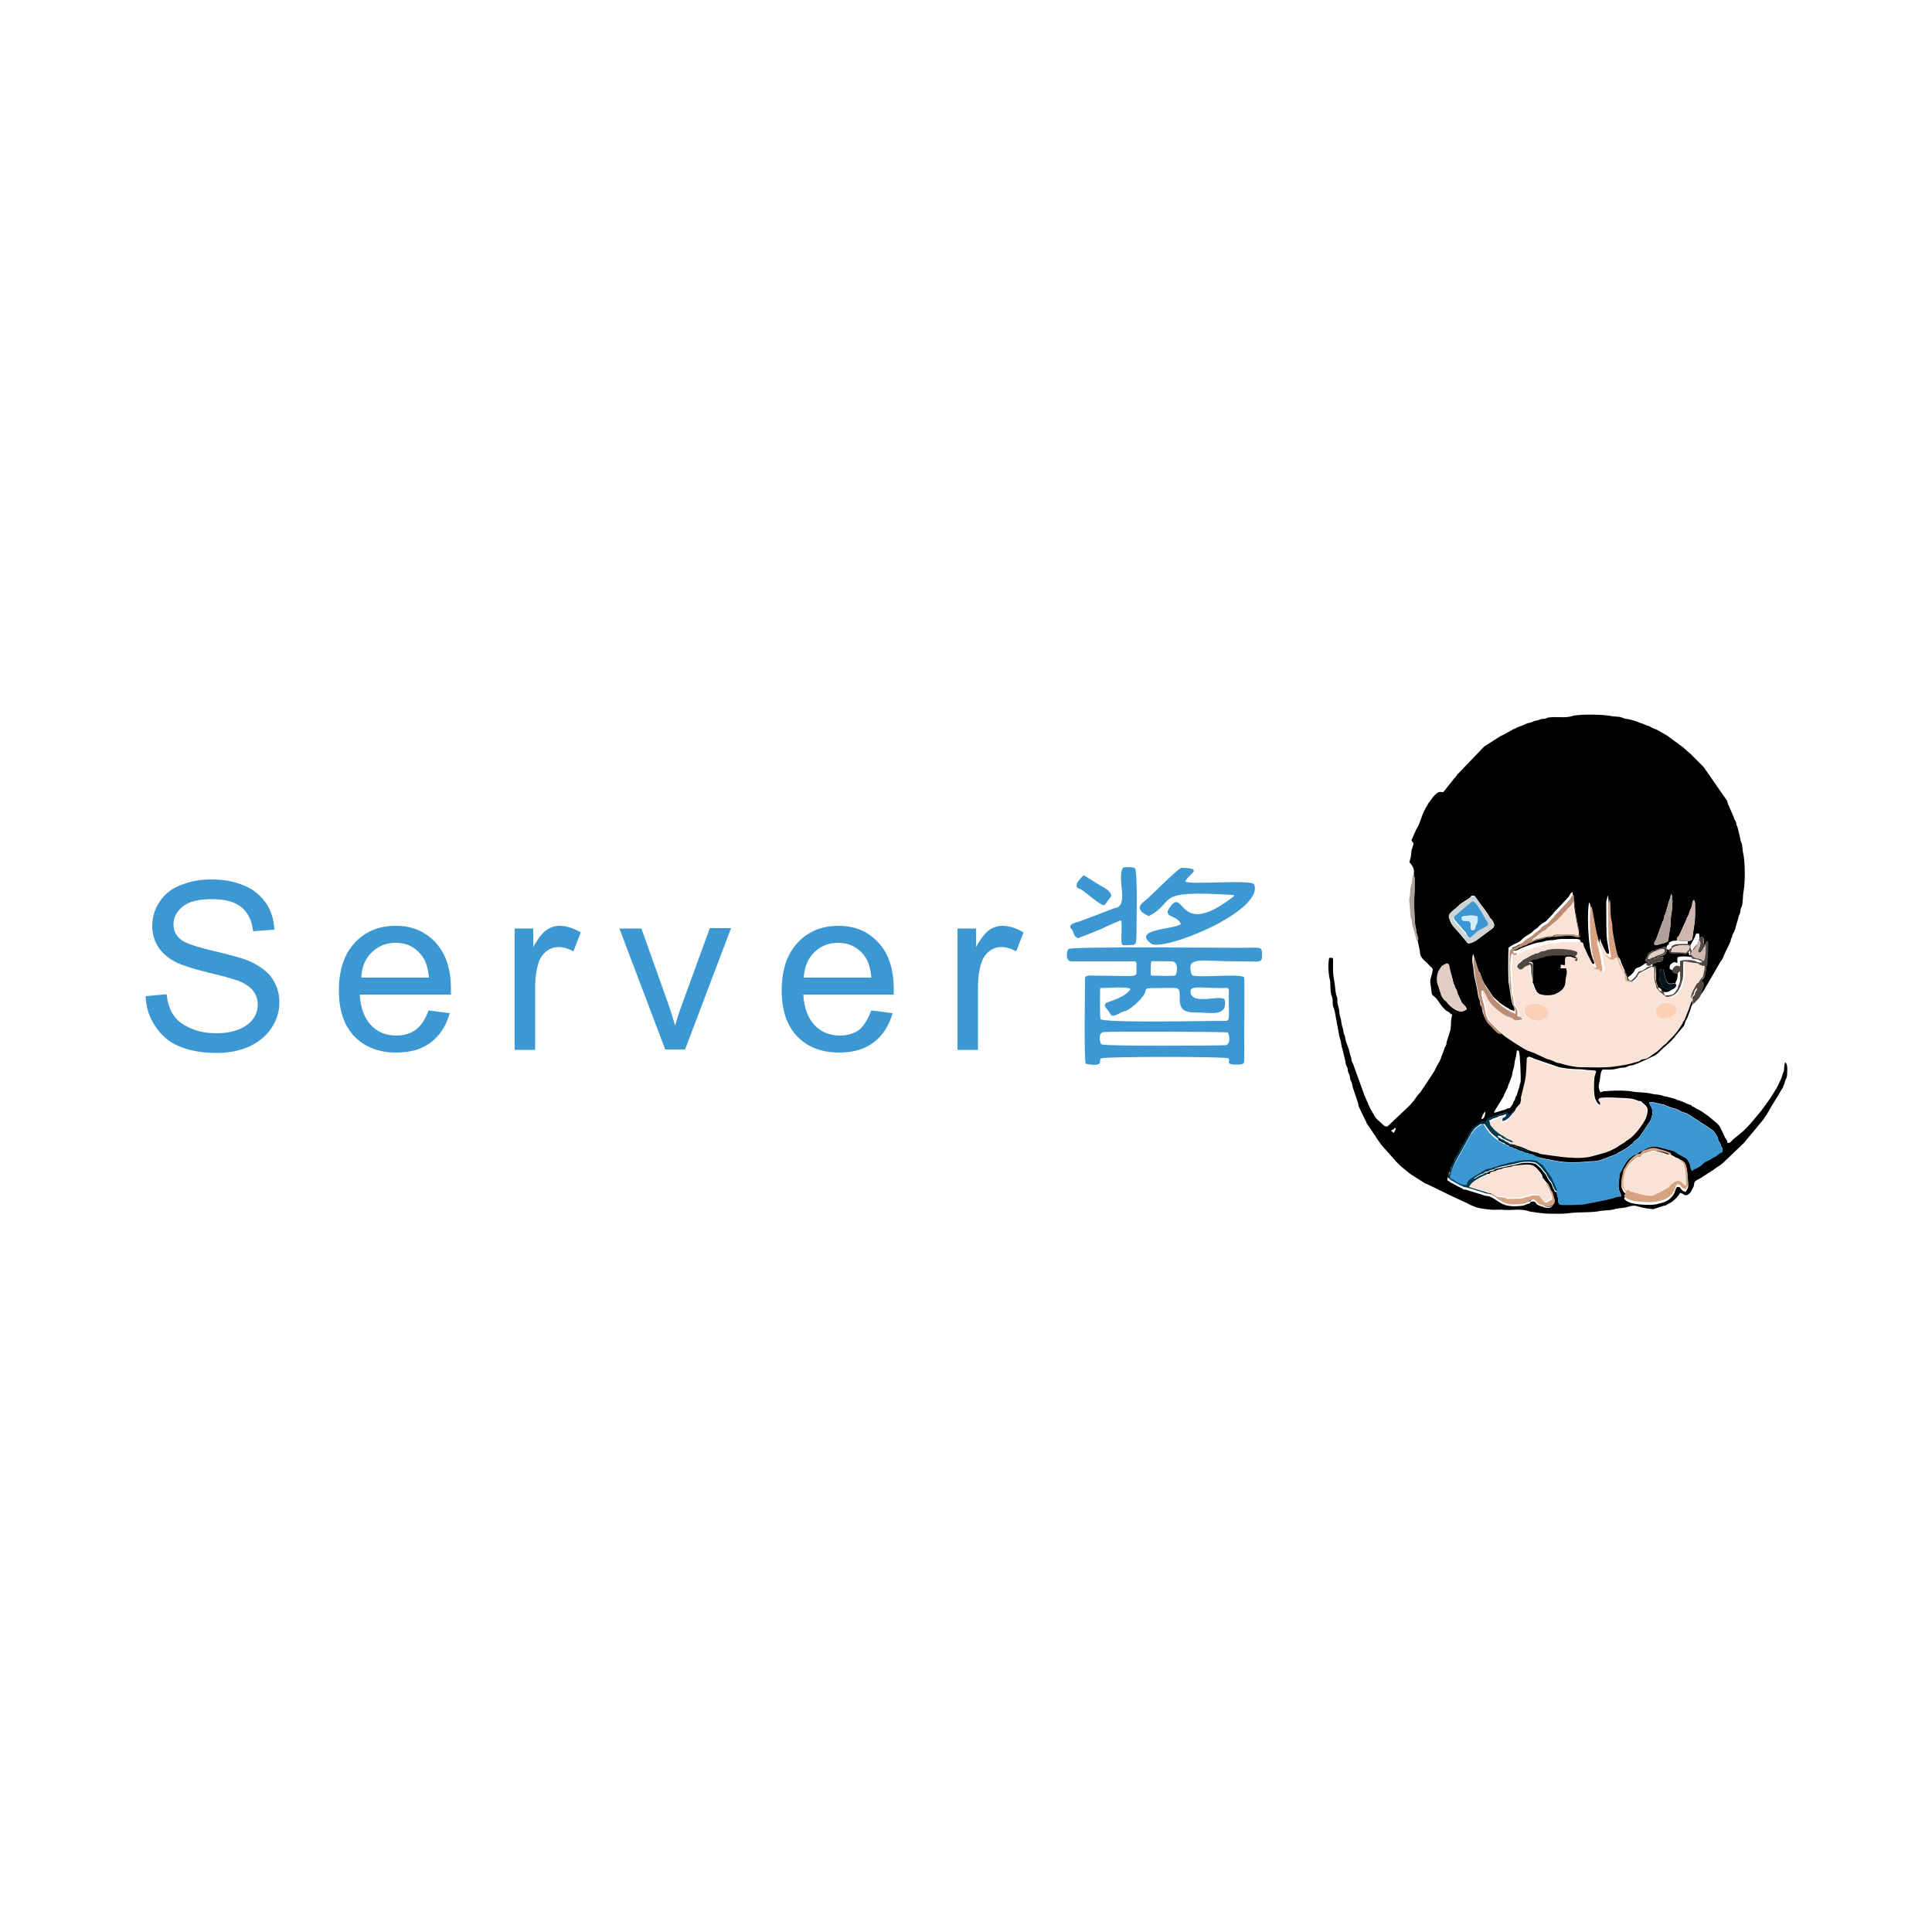 <?xml version="1.0" encoding="utf-8"?>
<!-- Generator: Adobe Illustrator 26.0.0, SVG Export Plug-In . SVG Version: 6.00 Build 0)  -->
<svg version="1.1" id="Layer_1" xmlns="http://www.w3.org/2000/svg" xmlns:xlink="http://www.w3.org/1999/xlink" x="0px" y="0px"
	 viewBox="0 0 500 500" style="enable-background:new 0 0 500 500;" xml:space="preserve">
<style type="text/css">
	.st0{fill-rule:evenodd;clip-rule:evenodd;fill:#3B98D3;}
	.st1{fill-rule:evenodd;clip-rule:evenodd;fill:#000001;}
	.st2{fill-rule:evenodd;clip-rule:evenodd;fill:#F9E3D7;}
	.st3{fill-rule:evenodd;clip-rule:evenodd;fill:#B98D75;}
	.st4{fill-rule:evenodd;clip-rule:evenodd;fill:#003A51;}
	.st5{fill-rule:evenodd;clip-rule:evenodd;fill:#D7A382;}
	.st6{fill-rule:evenodd;clip-rule:evenodd;fill:#504743;}
	.st7{fill-rule:evenodd;clip-rule:evenodd;fill:#E2CDC4;}
	.st8{fill-rule:evenodd;clip-rule:evenodd;fill:#CED4D6;}
	.st9{fill-rule:evenodd;clip-rule:evenodd;fill:#AFA099;}
	.st10{fill-rule:evenodd;clip-rule:evenodd;fill:#D0B6AC;}
	.st11{fill-rule:evenodd;clip-rule:evenodd;fill:#FCCFB7;}
	.st12{fill-rule:evenodd;clip-rule:evenodd;fill:#06151D;}
	.st13{fill-rule:evenodd;clip-rule:evenodd;fill:#D1EDFB;}
</style>
<g>
	<g>
		<path class="st0" d="M285.6,267.1c1.4-0.2,31.5-0.1,32.1,0.1c0.4,0.2,1,3.1-0.6,3.3c-1,0.1-30.6,0.3-32-0.2
			C284.7,270.1,284,267.3,285.6,267.1L285.6,267.1z M285.4,255.7c0.2,0,7.7-0.5,7.1,0.4c-1.6,2.3-6.2,3.2-6.4,3.6
			c-0.5,1,0.2,0.8,1.3,2.8c0.6,1.1,2.8-0.7,3.6-0.8c1.1-0.1,4.3-2.8,5.2-4.5c0.7-1.4-0.5-1.5,3.4-1.5c2.3,0,3.7-0.1,4.6,0
			c2.8,0.1-1.4,6.3,4.7,6.3c4.5,0,8.7,1.3,8.1-3.1c-0.3-1.9-8.6,1.6-8.9-2.2c-0.1-1.7,2.4-1,7.8-1c2.5,0,2.1-0.4,2.1,2.3
			c0,7,0.7,6.2-2.6,6.2c-2.6,0-30.4,0.6-30.6-0.5c-0.2-0.9-0.1-7.2-0.1-7.7C284.7,255.6,285.1,255.7,285.4,255.7L285.4,255.7z
			 M298,248.8c0.1-0.1,4.6,0,5.2,0c2.1,0,1.3,3.4,1,3.6c-0.3,0.3-4.4,0.1-5.1,0.1c-1.5,0-1.3,0.2-1.3-1.3
			C297.8,250.7,297.8,249.1,298,248.8L298,248.8z M280.8,253.2c0,2.2-0.3,21.7,0.2,22.1c0.1,0,3.7,0.9,3.7-0.5c0-0.7,0-0.3,0.2-0.9
			c1.4-0.5,32.4-0.5,33,0c0.8,0.7-1.4,1.8,3,1.6c1.4-0.1,1.1-0.7,1.1-3.5c0-1.8,0.1-18.8,0-19c-0.5-1.3-13.3,0.4-13.6-0.8
			c-1.6-4.9,2.4-3.4,11.6-3.4c6.7,0,6.6,0.6,6.6-1.9c0-2.1-0.4-1.6-5.5-1.6c-2.5,0-44-0.4-44.6,0.3c-0.5,0.6-0.8,3.2,0.8,3.2
			c1.6,0,16.4,0,16.5,0c0.4,0.3,0.4,0.8,0.3,1.1c-0.1,3.5,1.6,2.6-10.3,2.6C282.6,252.5,280.8,252.2,280.8,253.2z"/>
		<path class="st0" d="M297.3,237.1c7.5-4,0.6-6.8,21.5-5.5c0.3,0,0.4,0,0.7,0.2c-14.7,11.6-12.8-2.2-16.6,2.8c-2.3,3,1.6,2,2.7,4.5
			c-0.9,1.4-12.9,1.2-7.7,5.1c3,2.2,29.2-8.3,26.7-15.3c-0.5-1.4-17,0.2-17.9-0.8c1.3-2.2,4.8-3.4-0.9-3.5c-0.9,0-8.2,7.6-9.7,8.7
			C294.2,234.7,294.7,235.9,297.3,237.1z"/>
		<path class="st0" d="M279,242.8c0.8-0.3,6.7-2.6,6.9-2.8c0.1-0.1,4-1.8,4.1-1.8c0.6,0.1,0,4.6,0.3,6c0.1,0.6,1,0.4,1.7,0.4
			c2.1,0,2-0.2,2.1-2.2c0-1.3,0.4-17.2-0.4-17.7c-0.6-0.4-2.4-0.3-3-0.2c-1.9,2.5,1.7,10.1-2.2,10.5l-9.2,3.5c0,0-3.2,0.6-2.1,1.8
			C278.1,241.2,277.6,242.3,279,242.8z"/>
		<path class="st0" d="M287.6,231.9c-0.1-1.3-1.5-2-3.3-3l-3.8-2.4c0,0-3.6,3-0.9,3.6c0.6,0.1,5.7,4.8,6.3,4.1L287.6,231.9z"/>
	</g>
	<g>
		<path class="st1" d="M432.6,299.1c0.6,0,0.8,0.4,1.3,0.6c0.5,0.2,0.3,0.1,0.7,0.3c0.2,0.1,0.2,0.2,0.5,0.3
			c1.5,0.4,1.4,2.5,1.6,3.8c0.1,0.8,0.1,1.7,0.2,2.5c0.1,0.8-0.2,1.1-0.7,1.9c-1.8-0.7-0.8-1.4-2.2-1.3c-0.6,0.8-0.4,1.5-1.3,2.5
			c-1.2,1.4-2.3,1.5-4.2,2c-1.7,0.3-5.5,0-6.8-0.5c-1.2-0.5-0.9-0.6-1.4-1c0.2-0.6,0.4-0.2,0.4-1.3c-0.6-0.5-0.5-0.3-0.9-1.2
			c-0.5-1.3,0-2.4,0.2-3.4c0.2-1.2,0-0.6,0.5-1.4c0.8-1.2,1.3-2.1,2.6-3.1c0.8-0.5,0.2-0.4,1.4-0.5c0.5-0.8,0.6-0.8,1.6-1.1
			c0.9-0.3,1-0.5,2.3-0.4l2.2,0.6c0.6,0.2,0.4,0.2,1,0.4C432.1,298.6,432.5,298.5,432.6,299.1L432.6,299.1z M360.8,293.2
			c-0.6-0.2-0.2-0.3-0.8-0.5c0.3-0.4,0.1-0.1,0.6-0.4c0.6-0.4-0.1-0.3,0.6-0.4C361.2,292.7,360.9,292.5,360.8,293.2L360.8,293.2z
			 M383.4,289.6c0-0.5,0.7-1.8,0.9-1.9c0.2,0.4,0,1.3-0.4,1.7C383.6,289.6,384,289.5,383.4,289.6L383.4,289.6z M393.5,280.2
			c-0.2,0.4-0.2,0.6-0.3,1.1l-0.7,2.2c-0.2,0.3-0.1,0-0.3,0.5c-0.2,0.6,0.1,0.2-0.4,1c-0.3,0.6-0.1,0.5-0.5,1
			c-0.8,1.2-0.3,0.6-1.2,0.9c-0.5,0.2-0.3,0.3-1.1,0.4c-0.5,0.1-1.8,0.7-2.2,0.6c-0.1,0-0.3,0.2-0.1-0.2l2.5-4.1
			c0.1-0.3,0-0.3,0.2-0.6l0.7-1.4c0.3-0.5,0.1-0.7,0.4-1.1l0.8-2.1c0.1-0.4,0.1-0.8,0.2-1.2c0.2-1,0.3-0.4,0.5-2.4
			c0.1-0.6,0.3-0.9,0.5-2.4c0,0,0-1.1,0.6-0.3C393.4,272.6,393.7,279.7,393.5,280.2L393.5,280.2z M391.6,296
			c0.5-0.1,0.9,0.3,1.5,0.4c1.5,0.4,2.6,1.1,2.8,1.1c1,0.4,0.7,0.3,1.7,0.5c0.7,0.1,0.9,0.4,1.5,0.5c3.9,0.5,9.5,1.6,13.3,0.5
			c2.5-0.7,3.8-0.9,6.1-2.2c0.4-0.2,0.8-0.6,1.2-0.8c0.5-0.3,0.8-0.4,1.2-0.8l0.9-0.6c0.2-0.2,0.1-0.1,0.3-0.2
			c0.7-0.6,1.9-1.9,2.5-2.8c0.8-1.2,1.4-1.9,1.7-3.4c0.4-1.8-0.4-2-1.2-2.8c-0.8-0.8-0.4-0.2-1.4-0.6c-0.8-0.3-0.6-0.3-1.7-0.5
			c-1.1-0.1-7.2-0.5-8-0.1c-0.5,0.5,0.2,0.5,0.3,1.1c0.1,1-0.7,0.8-1.4-0.8c-0.5-1.1-0.4-3.9-0.3-5.2c0-0.5,0.1-0.7,0.2-1.1
			c0.4-1.3,0.7-1.1-2.2-1.3c-0.9-0.1-1.3-0.2-2.4-0.2c-1.4,0-4.7-0.3-5.8-0.9l-5-1.7c-0.3-0.1-1.5-0.7-1.7-0.6
			c-0.4,0-0.4,0.1-0.4,0.7c-0.1,2.6-0.1,4.3-0.8,6.8l-0.7,2.9c-0.1,0.6-0.2,0.8-0.3,1.5c-0.1,0.2,0.1,0-0.1,0.2
			c-0.1,0.1-0.1,0.2-0.1,0.2c0,0-0.1,0.1-0.1,0.1c-0.2,0.2-0.6,0.6-0.8,0.9c-0.2,0.4-0.4,0.9-0.7,1.1c-0.6,0.3-0.4,0.2-0.7,0.6
			l-0.4,0.4c0,0-0.1,0-0.1,0.1c0,0-0.1,0.1-0.1,0.1c0,0-0.1,0-0.1,0.1l-0.2-0.4c-0.1-0.1,0-0.6-0.6-0.4c-1.5,0.6-0.6,0.1-1.4,0.4
			c-0.6,0.2-0.2,0.2-0.9,0.4c-2.1,0.5-0.5,0.3-1.8,0.6c-0.5,0.1-0.5,0.1-0.8,0.5l-0.4,0.6c-1.5-0.1-1,0.1-2.2,0.8
			c-0.8,0.5-1.1,0.6-1.5,1.5c-0.1,0.2,0,0.1-0.1,0.2c-0.2,0.3,0,0-0.2,0.2c-0.2,0.3-0.1,0.2-0.2,0.5c-0.2,0.4-0.4,0.5-0.9,1.4
			l-2.5,4.4c-0.2,0.3-0.1,0.2-0.2,0.5c-0.1,0.2,0,0.1-0.1,0.3c0,0.1-0.2,0.2-0.2,0.3c-0.2,0.3-0.1,0.3-0.4,0.8
			c-0.5,0.8-0.1,0.4-0.4,1.1c-0.1,0.4,0,0-0.1,0.3c-0.5,0.7-0.1,0.3-0.3,1.1c-0.2,0.8-0.4,0.2-0.3,1.2c0.3,0.2,0.5,0.2,0.8,0.5
			l2.6,1.4c0.9,0.3,0.1,0.4,1.4,0.5l4.2,1.3c1.6,0.7,1.2-0.3,3.9,1.6c2,1.4,3.5,1.5,6,1.3c1-0.1,0.8-0.1,1.5-0.4
			c0.9-0.4,0.7,0.1,1.2-0.7c0.3,0,0.7-0.1,0.9,0c0.8,0.3-0.1,0.6,1.8,1.2c0.9,0.3,2.4,0.9,2.9-0.3c0.4-0.4,0.6-0.7,0.5-1.5l-0.5-1.7
			c-0.1-0.3-0.2-0.3-0.4-0.6c-0.3-0.7-0.6-1.7-1.2-2.1l-0.7-0.9c0,0-0.1-0.1-0.1-0.1c-0.2-0.2-0.2-0.2-0.2-0.5c-0.3-1-0.6-1-1.1-1.7
			c-1-1.3-2.2-1.2-4.4-1c-0.7,0.1-1.6,0.1-2.3,0.4c-0.8,0.3-1.5,0.1-2.3,0.5c-0.6,0.3-0.4,0.1-1.1,0.3c-0.9,0.2-0.2,0.2-0.9,0.4
			c-0.5,0.1-0.7,0.1-1.1,0.3c-0.4,0.2-0.5,0.3-1.1,0.2c-0.7-0.1-0.6,0.1-1,0.3c-0.5,0.2-0.8,0.3-1.7,0.8c-1.1,0.7-0.6,0.3-0.8,0.2
			c1.2-0.6-0.2,0,1.2-0.7l0.5-0.3c0.7-0.3,0.3,0.1,0.9-0.4c0.6-0.5,0.5-0.1,1.1-0.4c0.9-0.5,0-0.2,1.1-0.4c0.7-0.1,0.3-0.1,0.7-0.4
			c0.6-0.3,0.9-0.1,1.6-0.4l3.3-0.7c0.6-0.1,1.1-0.3,1.6-0.4c0.9-0.2,3.2-0.3,4.1,0.2c0.7,0.5,1.3,1.1,1.8,1.8l0.4,0.5
			c0.7,0.8,0.4,0.9,1.3,2.1l0.1,0.1c0,0,0,0.1,0.1,0.1c0.4,0.6,0.3,0.4,0.5,1c0.2,0.6,0.4,0.8,0.7,1.5c0.3,0.1,0,0,0.5,0.1
			c0,0.5,0.1,1,0.3,1.5c0,0,0,0.1,0,0.1c0,0,0,0.1,0,0.1c0,0,0,0.1,0,0.1c0.2,0.8,0,1.2,0.6,1.4c0.5,0.2,5.5,0,6.1-0.1
			c1.6-0.3,6.4-1.2,7.6-1.6c0.7-0.3,1-0.4,2-0.4c0-0.5,0-0.6-0.2-0.9c-0.5-1-0.5-2-0.3-3.2c0.2-1.2-0.1-1.3,0.4-2.2l1-1.8
			c0.6-1.1,1.2-1.8,2.3-2.5c0.4-0.2,0-0.1,0.4-0.2c0.5-0.2,0.4-0.1,0.8-0.4c1.3-0.9,0.7-0.4,1.6-0.9c2.8-1.6,3.9-0.5,6.8,0.1
			c1.7,0.4,1.3,0.7,2.4,1.2l1.3,0.7c0.8,0.5,0.6,0.4,0.9,0.9l0.4,0.7c0.2,0.6,0.2,1.5,0.6,1.8c0.7-0.2-0.3-0.1,0.9-0.5l0.8-0.4
			c0.2-0.1,0.1-0.1,0.3-0.2l1.3-1.1c0.7-0.4,1-0.4,1.6-0.8c1.1-0.8,1-0.5,1.5-0.9c0.7-0.7,1-0.6,1.5-1c0-1.2,0-0.6-0.4-1.4
			c-0.1-0.3-0.1-0.5-0.3-0.8c-0.2-0.6-0.1,0-0.4-0.7c-0.1-0.4,0-0.4-0.2-0.8c-1-1.9-1.2-1.7-2.4-2.6l-5.4-3.5l-1.5-0.5
			c-0.2-0.1-1.1-0.7-2.1-0.9c-1.6-0.4-0.7-0.3-1.4-0.5c-1-0.3-0.9-0.5-1.4-0.5c-1.8-0.3-2.2-0.7-3.5-0.5c0,0.8,1.7,1.6,0.3,4.7
			l-2.5,3.8c-0.3,0.3-0.4,0.5-0.7,0.8c-0.2,0.2-0.7,0.6-0.9,0.7c-0.3,0.3-0.4,0.6-0.7,0.8c0,0-0.2,0.1-0.2,0.1
			c-0.2,0.1-0.1,0.1-0.2,0.2c-0.3,0.2-0.1,0.1-0.5,0.4c-0.8,0.5-1.2,0.8-2,1.2c-1,0.4-0.7,0.6-1.7,0.9c-1.5,0.5-3.4,1.5-5,1.6
			c-3,0.1-2.4,0.3-6,0.3c-2.5,0-4.6-0.5-6.8-0.9c-0.6-0.1-0.7-0.2-1.3-0.3c-1.7-0.3-1.4-0.5-2.4-0.6c-0.2-0.3,0,0-0.2-0.2
			c-0.7-0.6-0.6-0.1-1.9-0.8c-0.4-0.2-0.7-0.1-1.2-0.4c-1.2-0.7-0.5,0-1.4-0.6c-0.2-0.1,0-0.1-0.2-0.1c-0.3-0.1-0.4,0-0.6-0.2
			c-0.6-0.3,0.1-0.1-0.4-0.3c-0.4-0.2-0.3,0-0.8-0.4c-0.5-0.4,0.3,0.1-0.2-0.2c-0.2-0.1-0.3,0-0.8-0.3c0,0,0,0-0.1-0.1
			c0,0,0,0-0.1-0.1c0,0-0.1,0-0.1,0c-0.6-0.4-0.3,0.1-0.5-0.6c1.1,0.1,0.9,0.3,1,0.4c0.2,0.2,0.1,0.1,0.4,0.3l1.5,0.7
			c0.4,0.2-0.1,0,0.4,0.2C391.3,296.1,391.2,296,391.6,296L391.6,296z M379.6,261.2c-0.5,0.3-1.1,0.7-1.9,0.5c-1.1-0.2-2.3-1.2-3-2
			c-0.2-0.3-0.3-0.4-0.6-0.7c-0.4-0.3-0.4-0.2-0.6-0.6l-0.2-0.3c-0.6-0.9-0.2-0.5-0.5-1.2c-0.5-1.4-0.2-0.9-0.7-2.1
			c-0.2-0.5-0.3-2.4,0.2-3.4c0,0,0-0.1,0-0.1l0.4-0.6c0.2-0.3,0.3-0.6,0.5-0.7c1.9-1.3,1.7-0.4,2,0.7c0.3,1.3,0.6,2,0.9,3.5
			c0.1,0.5,0.2,0.4,0.5,1.3c0.2,0.6,0.3,0.5,0.4,0.8c0.1,0.3,0.1,0.6,0.3,1l0.8,1.7C378.5,260.1,379.3,260.1,379.6,261.2
			L379.6,261.2z M430.4,250.8c0.2,0.7,0.4,1.2,0.5,1.9c0.6,3.1,2.3,1.2,2.8,2c0.3,0.6-0.7,1.2-1,1.3c-1.5,0.5-2.5-0.6-3-1.8
			c-0.3-0.6-0.3-1.3-0.3-2.1C429.4,251.1,429.4,250.8,430.4,250.8L430.4,250.8z M428,247.8c0,0.5,0,0.1,0.1,0.3
			c1.2-0.1,0.9-0.5,1.6-0.5c1.3-0.1,0.6,0.7,0.4,1.2c-0.4,0.1-0.9,0.1-1.2,0.2c-0.5,0.1-0.4,0.3-0.8,0.4c-0.2,0-0.4,0-0.6,0.1
			c-0.7,0.2,0,0-0.4,0.2c-0.1,0.1,0.3,0.2-0.5,0.2c-0.2,0-0.2,0-0.3-0.1l-0.2-0.1c0.2-0.9,0.3,0,0.7-0.7l-0.9-0.2c0-0.8,0-0.6,0.3-1
			c0.2-0.4,0.2-0.6,0.3-0.8c0.2-0.4,0.8-0.8,1.3-0.9c1-0.2,0.1-0.2,1.7-0.6c0.6-0.1,1.8-1.1,1.8,0.3c0.1,1.7-1.8,1.6-2.1,1.7
			C429.1,247.6,428.8,248,428,247.8L428,247.8z M434,243.4c-0.1-0.8,0.1-0.8,0.5-1.2l1.8-3.9c0.2-0.3,0.1-0.5,0.3-0.8
			c0.2-0.4,0.1-0.1,0.3-0.5c0.2-0.4,0.3-1,0.5-1.4c0.1-0.3,0.2-0.4,0.3-0.7l0.2-0.6c0.1-0.3,0-0.6,0.1-0.8c0.1-0.4,0.2-0.4,0.4-0.6
			c0.4,0.6,0.2,1,0.3,1.9c0,3.5,0,3.3-0.5,6.4C437.8,243.6,438.6,243.8,434,243.4L434,243.4z M377.3,241c-0.6-0.6-1.6-1.7-1.9-2.5
			c-0.5-1.4-1.1-1.6,1.4-3.5c0,0,0.1,0,0.1-0.1c1.1-0.9,0.3-0.5,2.3-1.8c1.7-1.1,1.1-0.6,1.6-1.3l0.8,0l0.5,0.7
			c0.5,0.6,0.2,0.4,0.8,1.1c0.6,0.8,2.1,2.7,2.5,3.5c0.2,0.3,0,0.2,0.3,0.5c0.1,0.1,1.6,1.5,0.7,2.5c-0.1,0.1-0.3,0.2-0.4,0.3
			l-3.9,2.9c-0.7,0.4-1.4,0.8-2.2,0.8L377.3,241L377.3,241z M432.5,231.3c-0.2,0.6-0.2,1.1-0.5,1.7l-1,3.5c-0.3,0.7-0.2-0.1-0.3,0.8
			c-0.3,1.5-0.4,0.8-0.6,1.7l-1.2,3.3c-0.1,0.3-0.2,0.4-0.3,0.8c-0.2,0.4-0.9,1.2-0.2,1.5c0.4,0.1,0.8-0.2,1.7-0.4
			c0.5-0.1,1.3-0.3,1.6-0.7l0.6-3.9c0.1-3.1,0.2-2.3,0.4-4.1C432.8,234.3,433,232.2,432.5,231.3L432.5,231.3z M365.9,226.1
			c0,0.6,0.1,0.7,0.2,1.1l0,3.5c-0.2,1.9-0.1,7.1,0.2,9c0.1,0.4,0.2,0.6,0.2,1c0.2,1.8,0.8,2,0.4,2.8c0.2,1.1,0.5,2,0.6,3.1
			c0.1,0.8,0.2,0.8,0.5,1.3c0.5,0.7,1.3,1.2,1.8,1.8c0.9,1.1,1.2,0.6,0.8,2.3c-0.2,1-0.7,1.4-0.3,3.2c0.1,0.7,0.1,0.9,0.2,1.7
			c0.1,0.9,0.8,0.8,1.6,2c0.5,0.7,1,1.5,1.6,2.1l0.3,0.3c0.4,0.4,0.8,0.5,1.2,0.8c0.4,0.4-0.1,0.3,0.6,0.4c0,0.5-0.2,0.8-0.2,1.3
			c-0.1,0.6-0.1,0.8-0.1,1.5c0,0.3-0.1,1.2-0.2,1.5l-0.8,2.5c-0.2,0.5-0.1,0.9-0.3,1.3c-0.1,0.3-0.1,0.1-0.3,0.5l-0.4,1.2
			c-0.4,0.8-0.5,1.5-0.9,2.3c-0.1,0.2,0,0-0.1,0.2c-0.2,0.3,0,0-0.2,0.3l-0.6,1.1c-0.5,1.2-1.3,2.2-2,3.3c-0.1,0.1-0.1,0.1-0.1,0.2
			l-1.7,2.5c-0.2,0.4-0.4,0.6-0.7,0.9c-0.3,0.3-0.5,0.6-0.7,0.9c-0.5,0.8-1.2,1.6-1.9,2.3c0,0,0,0-0.1,0.1l-5.4,5.1
			c-0.7,0.3-1.4-0.7-1.9-1.1c-1.7-1.4-1.5-1.8-2.4-3.2c-0.3-0.5-0.1,0-0.3-0.6c-0.2-0.5-0.3-0.5-0.5-1.1l-1-2.3
			c-0.1-0.3-0.1-0.3-0.2-0.6l-2.6-7.2c-0.1-0.3-0.2-0.3-0.3-0.6c-0.2-0.5-0.1-0.9-0.3-1.3c-0.3-0.8-0.3-1.2-0.5-1.9l-0.7-1.9
			c-0.2-0.5-0.2-0.9-0.3-1.4c-0.2-0.8-0.3-0.4-0.4-1.2c-0.2-1.5-0.3-0.9-0.6-2.7c0-0.3,0-0.4-0.1-0.7c-0.2-0.9-0.4-1-0.4-2.1
			c-0.1-1-0.5-1.3-0.5-2.8c0-0.7-0.1-0.8-0.3-1.3c-0.2-0.8-0.3-2.8-0.6-4.3c-0.3-1.4-0.2-3.2-0.2-4.7c0-0.8-0.2-0.6-1-0.6
			c-0.4,1.7-0.2,4.2,0.2,5.8c0.2,1.1,0,2.5,0.3,3.6c0.1,0.5,0.2,0.4,0.3,1c0.1,0.3,0.1,0.7,0.1,1.2c0,1.1,0.3,1.2,0.5,2.1l1.2,6.5
			c0.2,0.9,0.3,0.7,0.5,2c0.1,0.9,0.3,1.2,0.5,2.1l0.5,2.1c0.1,0.3,0.1,0.7,0.2,1.1c0.1,0.4,0.2,0.5,0.4,0.9
			c0.1,0.3,0.1,0.9,0.2,1.1c0.1,0.5,0.3,0.5,0.4,1c0.1,0.4,0.1,0.7,0.2,1.1c0.2,0.5,0.2,0.3,0.4,0.9c0.1,0.4,0.1,0.7,0.2,1l1.3,3.9
			c0.2,0.4,0.1,0.6,0.2,1l1.9,3.9c0.1,0.1,0.1,0.3,0.2,0.5l2.1,3.1c0.2,0.3,0.3,0.4,0.5,0.8l1.2,1.7c0,0,0,0,0.1,0.1
			c0,0,0,0,0.1,0.1l0.3,0.4c0,0,0,0,0.1,0.1l0.2,0.2c0,0,0,0.1,0.1,0.1l3,3.4c0,0,0,0,0.1,0.1c0.1,0.1,0.1,0.1,0.2,0.2
			c0.9,1,2.1,1.8,3.1,2.7l3.6,2.3c0.4,0.2,0.4,0.3,0.8,0.4c1.8,0.8,5.5,2.7,7.7,3.7l2.2,1c0.7,0.3,1.4,0.8,2.1,1l1,0.4
			c1,0.3,3.5,0.6,4.4,0.6c0.7,0,1.8-0.1,2.5,0c1.9,0.2,4.1-0.3,6,0.2c0.5,0.1,0.5,0.2,1.1,0.3c1.5,0.2,3.4,0.5,4.7,0.5
			c1.7,0,3.4,0.1,4.9-0.1c2.6-0.4,6.1-0.1,8.3-0.6c1-0.2,2.5-0.1,3.5-0.4c0.7-0.2,1.4-0.3,2.3-0.4c1.7-0.1,2.3-1,4.3-0.3
			c0.6,0.2,3.1,0.7,3.8,0.6l2.4-0.8c0.6-0.1,0.7-0.1,1.1-0.4c0.5-0.3,1-0.5,1.5-0.9c0.7-0.6,1.4-1.3,1.8-2.1l0.6,0.2
			c0.5,0.3,1,0.9,2-0.2c0.3-0.3,0.3-0.5,0.5-0.9l0.1-0.2c0,0,0-0.1,0.1-0.1c0.8-1.4-0.4-1.4,1.8-2.5c0,0,0.1-0.1,0.2-0.1l3.4-2.2
			c0.9-0.7,1.9-1.2,2.7-2l4.9-4.7c0,0,0,0,0.1-0.1c0,0,0,0,0.1-0.1c0,0,0,0,0.1-0.1l4.9-5.9c0.2-0.3,0.2-0.2,0.4-0.6
			c0.1-0.2,0.1-0.2,0.2-0.3l0.5-0.7c0,0,0-0.1,0-0.1l0.5-0.8c0,0,0-0.1,0-0.1l0.3-0.4c0,0,0-0.1,0-0.1l1.3-2.1c0.2-0.3,0,0,0.2-0.3
			c0.1-0.2,0.1-0.2,0.2-0.3l1.1-1.9c0.1-0.3,0,0,0.2-0.3c0.2-0.3,0,0,0.2-0.3c0-0.1,0.1-0.2,0.1-0.4c0.3-0.7,0.3-0.5,0.5-1.4
			c0.2-0.7,0.4-0.5,0.5-1.5c0-1,0.3-2.7-0.5-3.3c-0.1,0.3-0.2,0.6-0.2,0.8c-0.1,0.7,0,1.3-0.3,1.9c-0.3,0.6-0.3,1.1-0.6,1.7
			l-0.9,1.9c-0.2,0.3-0.1,0-0.2,0.4l-1.7,2.7c-0.2,0.3-0.3,0.4-0.5,0.7c-0.2,0.3-0.3,0.4-0.5,0.7l-1.4,1.9c-0.2,0.2-0.3,0.4-0.5,0.6
			l-0.5,0.6c-0.2,0.2-0.3,0.4-0.5,0.6l-1,1.2c-0.8,0.8-1.7,1.9-2.5,2.5l-2.2,1.8c-0.5,0.5-0.6,0.9-1.4,0.9c-0.2-0.5,0-0.5-0.4-1
			c-0.2-0.3-0.1,0-0.3-0.5l-1.2-2.5c-0.4-0.8-1.1-1.3-1.7-1.8c-1-0.9-3.1-2.5-4.3-3c-0.4-0.2-0.1,0-0.5-0.3
			c-0.4-0.3-0.5-0.2-0.9-0.5c-0.2-0.2,0.1,0-0.2-0.2c-0.2-0.1,0,0-0.3-0.1c-0.9-0.3-1.7-0.8-2.7-1.1c-0.1,0-0.4-0.1-0.5-0.1
			c-0.2-0.1-0.2-0.1-0.5-0.3l-2.3-0.6c-0.8-0.1-0.7-0.1-1.2-0.3c-0.9-0.3-1.7-0.2-2.5-0.4c-1.8-0.5-3.4-0.3-5.1-0.6
			c-1.4-0.3-4-0.3-5.6-0.2c-0.6,0-0.7,0.1-1.4,0.1c-0.9,0-0.6,0.1-1.3,0.3c-0.6-1.1-0.5-1.8-0.2-3c0.2-1.1,0.1-2,0.7-2.9
			c1.2,0,2.5,0.1,3.6-0.2c2.3-0.6,1.8,0,3.1-0.7c0.5-0.2,0.5-0.1,1-0.2c0.8-0.2,0.9-0.4,1.5-0.5l4.3-2c0.9-0.5,1.5-1.3,2.3-2
			l1.6-1.4c0,0,0,0,0.1-0.1l1.3-1.4c0,0,0-0.1,0-0.1l2.3-2.7c0.2-0.4,0.3-1.1,0.5-1.4c0.5-0.7,0.8-1.9,1.1-2.6
			c0.2-0.4,0.1-0.6,0.3-1c0.2-0.5,0.4-0.4,0.3-1c-0.5-1,0.2-1.9,0.3-2.2c0.1-0.4,0.1-0.7,0.3-1c0.3-0.5,0.3,0,0.4-1.1
			c-0.6,0.4-0.7,1.2-1.2,2.1c-0.3,0.5,0,0.5-0.4,0.7l-0.6,1.7c-0.1,0.4-0.2,0.5-0.3,0.9l-1,2.5c-0.2,0.6-0.2,0.3-0.4,0.7
			c-0.2,0.3-0.2,0.4-0.4,0.8c-0.8,1.3-1.8,2.6-2.9,3.7l-0.8,0.8c-0.7,0.8-0.4,0.4-1.1,1c0,0,0,0-0.1,0.1c-0.8,0.7-0.5,0.6-1.3,1.2
			c0,0-0.1,0-0.1,0.1c0,0-0.1,0-0.1,0.1l-1,0.7c-0.6,0.4-1.4,1.1-2.4,1.3c-1.3,0.2-0.6,0.3-1.4,0.6l-2.2,0.6
			c-1.6,0.4-2.2,0.5-3.9,0.7c-2.7,0.4-6.2,0.2-9.2,0.2c-0.8,0-3.3-0.5-4-0.7c-0.4-0.1-0.5-0.2-1-0.3c-0.3-0.1-0.7-0.1-1-0.2
			c-0.4-0.1-0.3-0.2-0.8-0.4c-0.9-0.4-1.2-0.4-1.8-0.6l-3.2-1.5c-0.3-0.1-0.6-0.1-0.9-0.3c-0.1-0.1-0.1-0.1-0.4-0.2
			c-0.2-0.1-0.2-0.1-0.4-0.1c-0.9-0.4-5.8-3.5-6.3-4.1l-0.9-0.5c-0.6-0.5-1.2-1.1-1.8-1.7c0,0,0,0-0.1-0.1l-0.6-0.6
			c-0.7-0.6-1.3-2.2-1.4-3.1c-0.1-1.2-0.3-0.6-0.5-1.3c-0.1-0.6,0-0.8-0.3-1.4c-0.3-0.7-0.4-2.1-0.6-2.9c-0.2-1-0.4-1.9-0.6-2.8
			c-0.2-0.9-0.2-2.1-0.4-3c-0.2-0.8-0.3-2.3,0.1-3c0.2,0.4,0.1,0.8,0.3,1.3c0.2,0.5,0.3,0.4,0.4,1.2l0.4,1.2c0.2,0.5,0.1,0.6,0.5,1
			c0.4,0.5,0.2,0.6,0.4,1.2l0.8,1.6c0.2,0.3,0,0.2,0.3,0.5l2,3c0.5,0.6,1.2,1,1.7,1.6l1.6,1.1c0.7,0.3,0.7,0.4,1,0.6
			c0.6,0.3,0.4,0,1.2,0.5c0-0.4,0.1-0.8-0.1-1.2c-0.2-0.3-0.3-0.2-0.4-0.7c-0.5-1.8-0.4-2.3-0.7-3.9c-0.1-0.6-0.2-1.1-0.3-1.8
			c-0.1-2.7-0.1-6,0-8.8c0.5-0.4,0.6-0.5,1.2-0.8c0.4-0.2,0.3-0.2,0.7-0.3c0.6-0.3,1.2-0.6,1.7-1.2c0.7-0.7,1.5-1,2.3-1.6
			c0.3-0.2,0.3-0.3,0.5-0.5l1.1-0.8c0.2-0.1,0.3-0.4,0.5-0.5c1.2-1.1,1.4-0.8,2-1.5l1.6-1.7c0,0,0.2-0.3,0.2-0.3l3.3-3.5
			c0.8-0.8,0.5-0.7,1-1.4l0.4-0.3c0,0,0.1,0,0.1,0c0,0,0,0.1,0,0.1l0.1,1.4c0.3,3,0.6,4,1,6.8c0.2,1,0.6,1.6,0.5,2.6
			c-0.9,0.1-1,0-1.7-0.2c-1.6-0.4-4.6,0.4-5.7,0.1c-0.2,0.2,0.1,0.1-0.4,0.2c-0.1,0-0.3,0-0.4,0c-0.3,0-0.5,0-0.7,0.1
			c-0.4,0.2-0.8,0.3-1.3,0.4c-1.3,0.2-1.6,0.6-2.6,0.9c-1.2,0.4-0.5,0.4-1.1,0.6c-1.8,0.5-0.3,0.2-1.3,0.5c-0.4,0.1-0.3,0-0.7,0.3
			c-1.1,0.8-1.4,0-1.3,1.3l0.9,0c0.3-0.1,0.5-0.1,0.8-0.3c0.8-0.5,3.8-1.5,4.6-1.7c0.8-0.2,1.3-0.1,2-0.4c0.6-0.2,1.5-0.3,2.2-0.3
			c0.9-0.1,1.3-0.3,2.3-0.3l3.8,0c1.3,0.1,0.9,0.5,1.2,1.1l0.7,1.5c0.3,0.6,1.8,3.2,1.7,3.5l0.5,0.3c0.7,0.3,0.5-0.4,0.3-0.8
			c-1.6-3.3-1.7-13.6-1.1-15.1l0.2,0.4c0,0.1,0.1,0.4,0.1,0.5c0.7,3.4,1.1,7,2.5,10.2c0.2,0.5,0.1,0.3,0.4,0.7
			c0.7,1.1,0.2,0.4,1.1,1.2c0.3,0.3-0.1,0.1,0.4,0.3c0,0,0.5,0.3,0.4-0.5l-0.5-3c-0.2-1.2-0.2-6.3-0.2-7.9c0-0.6,0-1.4,0-2l0.4-1.7
			c0.3,0.9,0.2,3.9,0.4,5.2c0.2,0.9,0.3,1.3,0.3,2.4c0,0.8,1.1,6.4,1.4,7c0.2,0.5,0.2,0.5,0.3,1.1c0.1,0.7,0.9,1.9,1.1,3
			c0.6,0.1,0.1-0.1,0.4,0.3l0.5,1c0.3,0.7,0,0.8,0.8,1.2c0.3-0.2,0.4-0.3,0.7-0.5c1.6-1.4,0.7-1.6,1.9-2c0.7-0.2,0.5-0.2,1.2-0.6
			l0.4-0.3c0.4-0.3,0.4-0.1,1.1-0.4l0.2-0.1c1-0.4,0.9,0.4,0.9,1.3c-0.1,1.8,0,2,0.3,3.5c0.2,0.7,0.1,0.5,0.4,1
			c0.2,0.4,0.2,0.6,0.5,0.7c0.4,0.2,0.7,0.1,0.9,0.4c0.2,0.2,0.2,0.5,0.4,0.8c0.8,0.1,1.6,0.1,2.2-0.4c0.3-0.2,0.4-0.3,0.6-0.7
			c0.3-0.5,0.3-0.4,0.5-0.7c0.2-0.4,0-0.5,0.3-1c0.5-0.8,0.4-2.2,0.3-3.4c-0.5,0.2-0.1,0.1-0.5,0.4c-0.6,0.5-1,0.1-1.5-0.2
			c0-0.7,0.1-1,0.2-1c0.2-0.3,0.6-0.6,1-0.7c0.3,0,0.2,0.1,0.8,0.2l0-1.4c0.6-0.4,2-0.3,3-0.2c1.2,0.1,1.3,0.6,2,0.6
			c1,0,0.4,0,0.7-0.3l-1.2-0.5c-0.4-0.1-1-0.1-1.4-0.2c-0.3-1.4-0.5,0-0.5-2.1c-0.3,0.2,0,0-0.3,0.3c-0.8,1-1,0.7-1.9,0.5
			c-1.2-0.3-3.1,0.4-3.2-0.6c0-0.7,0.5-0.8,0.6-0.9l0-0.4c1-0.6,0.8-0.5,2.3-0.6c0.8,0,1.8-0.1,2.6,0.1c0,0.2,0,0.6,0,0.8
			c0,0.2,0,0.2,0.1,0.4c0.2,0.5-0.3,0,0.3,0.4l0.9-1.6c1.1-1.8,0.4-2,1.6-1.9c0.1,0.3,0.1,0.5,0.1,0.9c0,0.1,0,0.5,0,0.6
			c0.1,0.4,0,0.2,0.2,0.5c0.8-0.6-0.2-0.8,0.9-0.8c0.2,0.5,0.1,4.8-0.1,5.7c-0.2,1.1-0.3,0.2-0.5,2.5c-0.1,1.2-0.5,1-1,1.9
			c0.3,0.5,0.3,0.1,0.5,0.6c0.3,0.8-0.3,1.4-0.4,2.2c-0.1,0.7-0.4,1.3-0.7,1.7l-0.7,0.8c0.2,0.5,0,0.3,0.4,0.6
			c0.7-0.2,2.2-1.8,2.5-2.4l4.4-7.6c0.1-0.2,0.1-0.1,0.2-0.2c0.4-0.6,0.6-1.3,0.9-1.9l1.4-2.9c0.2-0.7,0-0.4,0.3-1
			c0.3-0.6,0-0.5,0.6-1.5c0.4-0.7,0.5-1.5,0.7-2.1l0.5-1.7c0.1-0.7,0.2-0.6,0.4-1.1c0.1-0.4,0.1-0.8,0.2-1.2
			c0.1-0.4,0.3-0.4,0.4-1.1c0.2-1.2,0.1-2.3,0.4-3.9c0.4-2.3,0.3-7.8-0.2-9.5c-0.2-0.8-0.1-1.8-0.4-2.5c-0.2-0.7-0.2-0.2-0.3-1.1
			l-0.7-2.9c-0.1-0.4-0.1-0.2-0.2-0.5c-0.2-0.4-0.1-0.7-0.3-1.1c-0.1-0.3-0.1-0.1-0.3-0.5c-0.1-0.2-0.1-0.3-0.2-0.6l-1.3-3
			c-0.3-0.5-0.2-0.6-0.4-1.1c-0.1-0.4-0.1-0.2-0.2-0.4l-5.9-8.5c-0.1-0.1-0.1-0.1-0.2-0.2l-2.9-2.9c-0.1-0.1-0.1-0.1-0.2-0.2
			l-1.6-1.4c0,0,0,0-0.1-0.1c0,0-0.2-0.2-0.2-0.2l-3.8-2.8c-0.2-0.1-0.2-0.2-0.4-0.3l-2.8-1.6c-0.2-0.1-0.4-0.1-0.6-0.2
			c-0.7-0.3-1.2-0.7-2-0.9l-1-0.4c-0.4-0.2-0.8-0.2-1.1-0.4c-0.8-0.4-2.5-0.8-3.4-0.9c-0.5-0.1-0.5-0.2-1.1-0.4
			c-0.8-0.2-1.7-0.1-2.6-0.3c-1.8-0.4-7.4-0.5-9.6-0.1c-0.3,0.1-0.7,0.2-1.2,0.3c-1.8,0.3-3.5-0.1-5.4,0.2c-0.5,0.1-0.5,0.3-1,0.3
			c-0.5,0.1-0.7,0-1.1,0.2c-0.7,0.3-1.5,0.3-2.2,0.7c-0.5,0.2-1.1,0.2-1.6,0.5c-0.9,0.5-1.8,0.6-2.6,1.1c0,0-0.1,0.1-0.2,0.1
			c-0.2,0.1-0.1,0-0.3,0.1c-0.3,0.1-0.2,0.1-0.5,0.3l-2.4,1.3c-0.1,0.1-0.1,0-0.3,0.1l-4.4,2.8l-6.8,7.1c0,0,0,0-0.1,0.1l-0.6,0.8
			c0,0-0.1,0.1-0.1,0.1c0,0,0,0-0.1,0.1l-0.1,0.1c-0.7,1-1.5,1.8-2.2,2.8c-0.2,0.3-0.4,0.3-0.5,0.7c-0.4,0-0.9-0.1-1.2,0
			c-0.7,0.2-1.7,1.4-2,1.9l-0.8,1.1c-0.1,0.2-0.1,0.2-0.2,0.4c-0.6,0.9-1.1,2-1.5,3.1l-0.5,1.4c-0.2,0.7-0.6,1.2-0.9,1.8l-1.2,2.7
			c0.2,0.8,0.8,0.4,0.3,1.7l-0.3,1c-0.1,0.8-0.1,1.5-0.3,2.1c-0.1,0.4-0.2,0.6-0.2,1C366,224.5,366,225.4,365.9,226.1z"/>
		<path class="st2" d="M400.7,262.8c-0.6,0.4-1.8,2.3-4.8,1c-0.3-0.1-0.9-0.8-1.2-1.1l-0.1-0.1c-0.1-0.2-0.2-0.8-0.2-1.1
			c0.1-1.8,2.7-1.8,3.8-1.5c0.9,0.2,1.8,0.9,2.3,1.6C400.8,261.9,400.7,262.4,400.7,262.8L400.7,262.8z M430.4,259.7
			c1.2-0.4,3.2,0,3.5,0.9c0.9,2.2-3.3,3.9-4.7,2.5l-0.4-0.7c-0.1-0.3-0.2-0.8-0.1-1.1C428.8,260.6,429.7,260,430.4,259.7
			L430.4,259.7z M407.5,248.1c-0.3,0-0.8-0.6-2.1-0.4c-0.2,0-0.3,0-0.4,0.3l-0.1,0.6c0,1.9-0.1,1.1-1.1,1.2l0,0.9l1.4,0
			c0.2,0.9,0.2,1.3,0,2.2c-0.2,0.7-0.1,1.4-0.3,2.1c-0.4,1.2-1.4,1.9-2.6,2.4c-1,0.4-3.3,0.4-4.2-0.2c-0.3-0.2-0.4-0.4-0.6-0.7
			c-0.7-1.4-0.4-0.9-0.7-1.7c-0.2-0.4-0.3-0.3-0.2-0.8c-0.2-0.3-0.1,0-0.3-0.5c0-0.2,0-0.4-0.1-0.6c0-0.4-0.1-0.7-0.2-1.1
			c-0.2-1,0.1-1.4-0.3-2.2l-1.4,0.6c-0.7,0.5-0.6,0.7-1,0.7c-0.7-0.2-0.4-0.3-1-0.6c0.1-0.6,0.1-0.7,0.6-1c0.7-0.5,0.7-0.8,1.4-1.1
			l1.3-0.7c0.5-0.3,0.5-0.2,0.8-0.4c1.3-0.7,0.6-0.2,1.5-0.5c0.5-0.2,0.2-0.3,0.8-0.4c0.7-0.1,0.6,0,1.2-0.3c1.1-0.5,6.3-0.5,8,0.5
			c0.1,1.1,0,0.3-0.5,1.1c0.2,0.3,0.6,0.4,0.5,0.9c-0.1,0.2-0.1,0.3-0.3,0.3C407.4,248.5,407.6,248.3,407.5,248.1L407.5,248.1z
			 M412.3,249.9c0-0.3-1.5-2.9-1.7-3.5l-0.7-1.5c-0.2-0.6,0.1-1.1-1.2-1.1l-3.8,0c-1,0-1.3,0.2-2.3,0.3c-0.7,0.1-1.6,0.1-2.2,0.3
			c-0.8,0.2-1.2,0.2-2,0.4c-0.9,0.2-3.8,1.2-4.6,1.7c-0.3,0.2-0.5,0.2-0.8,0.3c-0.1,0.3,0.2,0.5-0.7,0.4c-0.5-0.1-0.3-0.1-0.6-0.4
			c-0.7,1.5-0.3,6.7-0.2,8.6c0.1,0.7,0,1.6,0.2,2.2c0.2,0.8,0.2,0.1,0.4,1.8c0.1,1.2,0.2,0.9,0.7,1.7c0.4,0.7,0.3,1.1,0.3,2
			c0.8,0.4,0.4-0.1,1.3,0.7c0,0,0.1,0.1,0.1,0.1c-0.2,0.1-1.6,0.3-1.9,0.3c-0.3-0.1-0.5-0.3-0.9-0.6c0,0-0.1,0-0.1,0l-0.5-0.3
			c-0.3-0.1-0.6-0.2-0.9-0.3c-0.3-0.2-0.3-0.2-0.7-0.4c-1.2-0.6-2.3-1.7-3.2-2.7l-0.9-1.3c0,0,0-0.1,0-0.1l-0.4-0.8
			c-0.7-1.2-0.5-1.1-1.1-1.3c-0.1,0.2-0.1,0-0.1,0.3c-0.2,0.8,0.5,2.9,0.6,3.2c0.3,1.3,0.5,3.8,1.6,4.7l2.6,2.6
			c0.2,0.3,0.3,0.4,0.4,0.6c0.5,0.6,5.4,3.7,6.3,4.1c0.2,0.1,0.2,0.1,0.4,0.1c0.3,0.1,0.3,0.2,0.4,0.2c0.3,0.1,0.6,0.2,0.9,0.3
			l3.2,1.5c0.6,0.2,0.8,0.2,1.8,0.6c0.4,0.2,0.4,0.2,0.8,0.4c0.3,0.1,0.6,0.1,1,0.2c0.4,0.1,0.6,0.2,1,0.3c0.6,0.2,3.2,0.7,4,0.7
			c3,0,6.4,0.2,9.2-0.2c1.7-0.3,2.4-0.3,3.9-0.7l2.2-0.6c0.8-0.3,0.1-0.4,1.4-0.6c1-0.1,1.8-0.9,2.4-1.3l1-0.7c0,0,0.1,0,0.1-0.1
			c0,0,0.1,0,0.1-0.1c0.8-0.6,0.5-0.5,1.3-1.2c0,0,0,0,0.1-0.1c0.7-0.6,0.4-0.2,1.1-1l0.8-0.8c1.1-1,2.1-2.4,2.9-3.7
			c0.2-0.3,0.2-0.5,0.4-0.8c0.3-0.4,0.2-0.1,0.4-0.7l1-2.5c0.1-0.4,0.2-0.6,0.3-0.9l0.6-1.7c0-1.2,0.7-2.4,1.3-3.4
			c0.6-1.1,0.3,0,1-1.2c0.4-0.7,0.8-0.6,0.9-1.4c0.2-0.9,0.4-1.7,0.4-2.6c-0.3,0-0.7,0-1,0c-0.5-0.1-0.3-0.2-0.6-0.4
			c-0.3-0.2-1.3-0.2-1.8-0.3c-2-0.3-2.2-0.6-2.2,0.4c0,0.3,0,0.6,0,0.9c0,1.2,0.1,2.6-0.3,3.6c-0.3,0.8-0.2,1.3-1.2,2.7
			c-0.5,0.8-1.7,1.4-2.6,1.3c-0.6,0-1-0.6-1.9-1.3l-0.7-0.8c-0.3-0.4-0.2-0.4-0.3-0.8c-0.2-0.6-0.3-0.6-0.4-1.5
			c-0.1-1.2,0.1-2.6-0.2-3.7l-2.9,1.5c-1.4,0.6-0.7,0.3-1.6,1.6l-0.5,0.5c-0.2,0.6-0.4,0.6-1,0.6c-1.9-0.1-0.9-1.1-1.5-2.1l-1.3-2.9
			c-0.3-0.9-0.1-0.7-0.6-1.4c-0.6,0.1-1.5,1.5-3.2-1.1c-0.4-0.6-1.3-2.5-1.5-3.1l-0.1-0.5c0-0.1,0-0.1-0.1-0.1l-0.2,0.7
			c0,0.4,0.4,2,0.6,2.6c0.1,0.4,0.1,0.7,0.2,1.1c0.4,1.6,0.2,1.6,0.4,2.3c0.2,0.7,0.5,1.5-0.3,1.8c-0.1-0.1-0.1-0.2-0.2-0.3
			l-0.2-0.3C413.1,250.9,412.3,250.6,412.3,249.9z"/>
		<path class="st2" d="M393.5,285.4c0.3,0.2,0.2-0.3,0.2,0.4l-0.5,0.1c-0.2,0.2-0.6,0.6-0.8,0.9c-0.2,0.4-0.4,0.9-0.7,1.1
			c-0.2,0.7-1.8,2.9-3.1,2.8c0-1.2,0.5-0.7,0.9-1.3c0.5-0.7-0.8-0.5-1.1-0.3l-1,0.5c-1,0.5-0.8,0.2-1.6,0.7c0,0-0.2,0.1-0.2,0.1
			c-0.5,0.2,0.3,0-0.4,0.1c0.4,1.5,0,1,1,2.1c0.3,0.3,0.4,0.4,0.7,0.7c1.5,1.3,1.5,1,2.2,1.5l0.4,0.3c0.3,0.2,0.6,0.3,1,0.5
			c0.1,0.1,0.4,0.1,0.5,0.2l0.4,0.4c0.5-0.1,0.9,0.3,1.5,0.4c1.5,0.4,2.6,1.1,2.8,1.1c1,0.4,0.7,0.3,1.7,0.5
			c0.7,0.1,0.9,0.4,1.5,0.5c3.9,0.5,9.5,1.6,13.3,0.5c2.5-0.7,3.8-0.9,6.1-2.2c0.4-0.2,0.8-0.6,1.2-0.8c0.5-0.3,0.8-0.4,1.2-0.8
			l0.9-0.6c0.2-0.2,0.1-0.1,0.3-0.2c0.7-0.6,1.9-1.9,2.5-2.8c0.8-1.2,1.4-1.9,1.7-3.4c0.4-1.8-0.4-2-1.2-2.8
			c-0.8-0.8-0.4-0.2-1.4-0.6c-0.8-0.3-0.6-0.3-1.7-0.5c-1.1-0.1-7.2-0.5-8-0.1c-0.5,0.5,0.2,0.5,0.3,1.1c0.1,1-0.7,0.8-1.4-0.8
			c-0.5-1.1-0.4-3.9-0.3-5.2c0-0.5,0.1-0.7,0.2-1.1c0.4-1.3,0.7-1.1-2.2-1.3c-0.9-0.1-1.3-0.2-2.4-0.2c-1.4,0-4.7-0.3-5.8-0.9
			l-5-1.7c-0.3-0.1-1.5-0.7-1.7-0.6c-0.4,0-0.4,0.1-0.4,0.7c-0.1,2.6-0.1,4.3-0.8,6.8l-0.7,2.9C393.8,284.5,393.6,284.7,393.5,285.4
			z"/>
		<path class="st0" d="M396,298.6c-0.8-0.1-4.8-1.6-5.6-2c-1-0.5-2.1-0.9-2.9-1.6c-1.3-1-1.6-1.2-2.7-2.7c-0.4-0.5-0.6-1.2-1.1-1.4
			c-1.6,0.8-2,1.3-3,2.7c-0.1,0.2-0.2,0.2-0.2,0.4l-3.9,7c-0.5,1-1.6,3.1-1.4,4.3c0.3,0.2,0.6,0.3,0.9,0.5c1,0.6,2.1,1.4,3.3,1.3
			c0.4-0.8,0.1-0.7,0.8-1.4c0.7-0.6,2.1-1.5,3-1.9c1.9-1.1,0.8-0.6,2.4-1c0.5-0.1,0.5-0.2,0.8-0.3c0.3-0.1,0.6-0.1,0.9-0.2
			c0.5-0.1,0.4-0.2,0.9-0.4c0.3-0.1,0.6-0.1,1-0.2c0.6-0.1,0.5-0.2,1-0.3c0.6-0.2,1.4-0.2,2-0.4c1.5-0.4,3.6-0.5,5.3-0.2l1.7,1.2
			l2.2,3.1c0.4,0.9,1.4,2.9,1.5,3.5c0,0.5,0.1,1,0.3,1.5c0,0,0,0.1,0,0.1c0,0,0,0.1,0,0.1c0,0,0,0.1,0,0.1c0.2,0.8,0,1.2,0.6,1.4
			c0.5,0.2,5.5,0,6.1-0.1c1.6-0.3,6.4-1.2,7.6-1.6c0.7-0.3,1-0.4,2-0.4c0-0.5,0-0.6-0.2-0.9c-0.5-1-0.5-2-0.3-3.2
			c0.2-1.2-0.1-1.3,0.4-2.2l1-1.8c0.6-1.1,1.2-1.8,2.3-2.5c0.4-0.2,0-0.1,0.4-0.2c0.5-0.2,0.4-0.1,0.8-0.4c1.3-0.9,0.7-0.4,1.6-0.9
			c2.8-1.6,3.9-0.5,6.8,0.1c1.7,0.4,1.3,0.7,2.4,1.2l1.3,0.7c0.8,0.5,0.6,0.4,0.9,0.9l0.4,0.7c0.2,0.6,0.2,1.5,0.6,1.8
			c0.7-0.2-0.3-0.1,0.9-0.5l0.8-0.4c0.2-0.1,0.1-0.1,0.3-0.2l1.3-1.1c0.7-0.4,1-0.4,1.6-0.8c1.1-0.8,1-0.5,1.5-0.9
			c0.7-0.7,1-0.6,1.5-1c0-1.2,0-0.6-0.4-1.4c-0.1-0.3-0.1-0.5-0.3-0.8c-0.2-0.6-0.1,0-0.4-0.7c-0.1-0.4,0-0.4-0.2-0.8
			c-1-1.9-1.2-1.7-2.4-2.6l-5.4-3.5l-1.5-0.5c-0.2-0.1-1.1-0.7-2.1-0.9c-1.6-0.4-0.7-0.3-1.4-0.5c-1-0.3-0.9-0.5-1.4-0.5
			c-1.8-0.3-2.2-0.7-3.5-0.5c0,0.8,1.7,1.6,0.3,4.7l-2.5,3.8c-0.3,0.3-0.4,0.5-0.7,0.8c-0.2,0.2-0.7,0.6-0.9,0.7
			c-0.3,0.3-0.4,0.6-0.7,0.8c0,0-0.2,0.1-0.2,0.1c-0.2,0.1-0.1,0.1-0.2,0.2c-0.3,0.2-0.1,0.1-0.5,0.4c-0.8,0.5-1.2,0.8-2,1.2
			c-1,0.4-0.7,0.6-1.7,0.9c-1.5,0.5-3.4,1.5-5,1.6c-3,0.1-2.4,0.3-6,0.3c-2.5,0-4.6-0.5-6.8-0.9c-0.6-0.1-0.7-0.2-1.3-0.3
			C396.7,298.9,397,298.7,396,298.6z"/>
		<path class="st2" d="M435,300.2c-0.3-0.1-0.3-0.1-0.5-0.3c-0.4-0.3-0.2-0.1-0.7-0.3c-0.6-0.2-0.7-0.6-1.3-0.6
			c-0.6,0-0.8-0.1-1.4-0.4c0,0-0.1,0-0.1,0l-0.3-0.1c0,0-0.1,0-0.1,0l-0.4-0.1c-0.4-0.1-2.1-0.4-2.7-0.3c-3.1,0.5-1.9,1-3.2,1.5
			c-0.4,0.1-0.9,0.3-1.2,0.5c0,0-0.2,0.1-0.2,0.1l-0.2,0.2c0,0-0.1,0.1-0.1,0.1l-0.9,1c-0.2,0.4-0.3,0.5-0.6,0.9
			c-0.5,0.7-0.1,0.3-0.5,1.2c-0.5,1.2-0.8,2.6-0.4,4c0.1,0.6,0.4,0.6,0.7,0.9c0.1,0,0.4-0.2,0.4-0.2c0.3,0,0.1,0,0.2,0l0.1,0.1
			c0,0,0.1,0,0.1,0.1c0.9,0.5,4.8,1.3,5.7,1.3c0.4,0,1.3-0.5,1.7-0.7l0.2-0.1c0.5-0.3,0.6-0.2,1-0.5c0.3-0.2,0.5-0.3,0.9-0.5
			c1.2-0.7,0.6-0.6,1.5-1.3c1.9-1.6,2.5-0.2,3,0.1c0.4,0.3,0,0.2,0.7,0.3c-0.2-2.1,0.1-3.6-0.6-5.3
			C435.4,300.5,435.4,301.2,435,300.2z"/>
		<path class="st2" d="M384.9,303.8c-0.2,0.3,0,0.1-0.4,0.4c-0.1,0-3.7,1.4-4.4,3.2l4.2,1.3c0.4,0.1,0.9,0.3,1.3,0.3
			c1.1,0,0.7,0.2,1.4,0.4c0.3,0.1,1.2,0.1,1.6,0.2c0.3,0,0.5,0,0.7,0.1c0.4,0.2,0.1,0.2,0.6,0.3l3.5-0.1c0.5-0.1,0.8-0.3,1.3-0.4
			c1.8-0.2,0.7-0.2,1.4-0.4c0.3-0.1,1.3,0,1.7,0c0.2,0.1,0.4,0.3,0.5,0.4l0.3,0.4c1.3,1.7,1.4,0.9,2.1,0.6c0.4-0.2,0.4,0,0.7-0.3
			c0.1-1.2-0.7-2.3-1.1-3.3c-0.3-0.6-0.4-0.1-0.4-1.2l-0.7-0.9c0,0-0.1-0.1-0.1-0.1c-0.2-0.2-0.2-0.2-0.2-0.5c-0.3-1-0.6-1-1.1-1.7
			c-1-1.3-2.2-1.2-4.4-1c-0.7,0.1-1.6,0.1-2.3,0.4c-0.8,0.3-1.5,0.1-2.3,0.5c-0.6,0.3-0.4,0.1-1.1,0.3c-0.9,0.2-0.2,0.2-0.9,0.4
			c-0.5,0.1-0.7,0.1-1.1,0.3C385.6,303.7,385.5,303.9,384.9,303.8z"/>
		<path class="st1" d="M396.7,253.9c-0.1,0.5,0,0.4,0.2,0.8c0.3,0.8,0,0.4,0.7,1.7c0.1,0.3,0.3,0.5,0.6,0.7c0.9,0.6,3.1,0.6,4.2,0.2
			c1.1-0.5,2.2-1.1,2.6-2.4c0.2-0.7,0.1-1.4,0.3-2.1c0.2-0.9,0.3-1.3,0-2.2l-1.4,0l0-0.9c1.1-0.1,1.2,0.7,1.1-1.2l0.1-0.6
			c0.1-0.3,0.2-0.2,0.4-0.3c1.3-0.2,1.8,0.4,2.1,0.4l0.4,0c-0.1-0.4-0.1-0.1-0.4-0.5c-0.6-0.6-0.5-0.4-2.4-0.5c-1,0-4.4-0.1-5.2,0.3
			c-0.7,0.4-0.9,0.1-1.5,0.4c-0.7,0.3,0.2,0.2-0.7,0.3c-0.3,0.1-0.6,0-0.9,0.1c-0.5,0.1-0.1,0.1-0.6,0.4c-0.1,0.1-0.2,0.1-0.3,0.2
			l-0.3,0.1c0.4,0.2,0.8,0,1,0.5L396.7,253.9z"/>
		<path class="st3" d="M401.7,242.4c-1.2-0.3-2.4,0.3-2.7,0.4c-0.6,0.2-0.7,0-1.2,0.3c-0.4,0.2-0.6,0.2-1.3,0.3l0.7-0.7
			c0.1-0.1,0.3-0.2,0.4-0.2l1.8-1.5c0.5-0.3,0.4,0,1.1-0.7l2.7-2.2c0,0,0,0,0.1-0.1c0,0,0,0,0.1-0.1c0,0,0,0,0.1-0.1l2.3-2.5
			c0.1-0.2,0.2-0.2,0.3-0.3c0.9-0.8,0.9-1.3,1.4-1.7c0.1,0.7,0.1,1.6,0.2,2.4l0.8,4.2c0.2,0.7,0.3,1.5,0.3,2.3
			c-0.7-0.1-0.8-0.3-1.7-0.3l-3.8,0c-0.4,0-0.8,0.1-1.2,0.3C401.7,242.3,401.8,242.3,401.7,242.4L401.7,242.4z M388.6,267.7
			c-0.1-0.2-0.2-0.4-0.4-0.6l-2.6-2.6c-1.1-0.9-1.3-3.4-1.6-4.7c-0.1-0.3-0.8-2.3-0.6-3.2c0.1-0.3,0-0.1,0.1-0.3
			c0.5,0.1,0.4,0,1.1,1.3l0.4,0.8c0,0,0,0.1,0,0.1l0.9,1.3c0.9,1,2.1,2,3.2,2.7c0.4,0.2,0.4,0.3,0.7,0.4c0.3,0.2,0.6,0.2,0.9,0.3
			l0.5,0.3c0,0,0.1,0,0.1,0c0.4,0.2,0.6,0.5,0.9,0.6c0.3,0,1.7-0.2,1.9-0.3c0,0-0.1-0.1-0.1-0.1c-0.8-0.8-0.4-0.4-1.3-0.7
			c0-0.9,0.2-1.3-0.3-2c-0.5-0.8-0.6-0.5-0.7-1.7c-0.1-1.7-0.2-1-0.4-1.8c-0.2-0.6-0.1-1.5-0.2-2.2c-0.2-1.9-0.6-7.1,0.2-8.6
			c0.3,0.3,0.1,0.3,0.6,0.4c0.9,0.1,0.6-0.1,0.7-0.4l-0.9,0c-0.1-1.3,0.2-0.5,1.3-1.3c0.4-0.3,0.3-0.1,0.7-0.3
			c1-0.3-0.5-0.1,1.3-0.5c0.6-0.2-0.1-0.2,1.1-0.6c0.9-0.3,1.3-0.7,2.6-0.9c0.5-0.1,0.9-0.3,1.3-0.4c0.2-0.1,0.4-0.1,0.7-0.1
			c0.1,0,0.3,0,0.4,0c0.5-0.1,0.2,0,0.4-0.2c1.1,0.3,4-0.5,5.7-0.1c0.7,0.2,0.8,0.4,1.7,0.2c0.1-1-0.3-1.6-0.5-2.6
			c-0.5-2.8-0.8-3.8-1-6.8l-0.1-1.4c0,0,0-0.1,0-0.1c0,0-0.1,0-0.1,0l-0.4,0.3c-0.5,0.7-0.2,0.5-1,1.4l-3.3,3.5c0,0-0.2,0.3-0.2,0.3
			l-1.6,1.7c-0.7,0.7-0.9,0.3-2,1.5c-0.2,0.2-0.3,0.4-0.5,0.5l-1.1,0.8c-0.2,0.2-0.3,0.3-0.5,0.5c-0.8,0.6-1.6,0.9-2.3,1.6
			c-0.5,0.5-1.1,0.9-1.7,1.2c-0.3,0.1-0.3,0.2-0.7,0.3c-0.6,0.3-0.7,0.4-1.2,0.8c-0.1,2.7-0.1,6,0,8.8c0,0.7,0.2,1.2,0.3,1.8
			c0.3,1.6,0.2,2.1,0.7,3.9c0.1,0.5,0.2,0.4,0.4,0.7c0.2,0.4,0.1,0.8,0.1,1.2c-0.8-0.4-0.6-0.2-1.2-0.5c-0.4-0.2-0.3-0.3-1-0.6
			l-1.6-1.1c-0.5-0.6-1.2-1-1.7-1.6l-2-3c-0.3-0.3-0.2-0.2-0.3-0.5l-0.8-1.6c-0.2-0.6,0-0.7-0.4-1.2c-0.3-0.4-0.2-0.5-0.5-1
			l-0.4-1.2c-0.1-0.7-0.1-0.6-0.4-1.2c-0.2-0.5-0.1-0.9-0.3-1.3c-0.4,0.7-0.3,2.1-0.1,3c0.2,0.9,0.2,2.1,0.4,3
			c0.2,0.9,0.4,1.8,0.6,2.8c0.2,0.8,0.3,2.2,0.6,2.9c0.3,0.6,0.1,0.8,0.3,1.4c0.1,0.6,0.4,0.1,0.5,1.3c0.1,0.9,0.7,2.5,1.4,3.1
			l0.6,0.6c0,0,0,0,0.1,0.1c0.6,0.6,1.1,1.3,1.8,1.7L388.6,267.7z"/>
		<path class="st4" d="M401.8,311.7c-0.9,0.1-0.3,0.4-1.1,0.4c0,0-2.1-0.4-2.4-0.7l-0.9-0.9c-0.1,0-0.5-0.3-0.5-0.3
			c-0.9-0.2-1.3,1.4-5.4,1.3c-1,0-1.6-0.2-2.3-0.5c-0.6-0.2-0.3-0.3-0.9-0.5c-0.7-0.3-0.6-0.4-1.2-0.9l-1.4-0.8
			c-0.5,0-1-0.2-1.3-0.3l-4.2-1.3c0.7-1.8,4.3-3.1,4.4-3.2c0.4-0.3,0.2-0.1,0.4-0.4c-0.7-0.1-0.6,0.1-1,0.3
			c-0.5,0.2-0.8,0.3-1.7,0.8c-1.1,0.7-0.6,0.3-0.8,0.2c1.2-0.6-0.2,0,1.2-0.7l0.5-0.3c0.7-0.3,0.3,0.1,0.9-0.4
			c0.6-0.5,0.5-0.1,1.1-0.4c0.9-0.5,0-0.2,1.1-0.4c0.7-0.1,0.3-0.1,0.7-0.4c0.6-0.3,0.9-0.1,1.6-0.4l3.3-0.7
			c0.6-0.1,1.1-0.3,1.6-0.4c0.9-0.2,3.2-0.3,4.1,0.2c0.7,0.5,1.3,1.1,1.8,1.8l0.4,0.5c0.7,0.8,0.4,0.9,1.3,2.1l0.1,0.1
			c0,0,0,0.1,0.1,0.1c0.4,0.6,0.3,0.4,0.5,1c0.2,0.6,0.4,0.8,0.7,1.5c0.3,0.1,0,0,0.5,0.1c-0.1-0.5-1.1-2.5-1.5-3.5l-2.2-3.1
			l-1.7-1.2c-1.7-0.3-3.8-0.2-5.3,0.2c-0.6,0.2-1.4,0.2-2,0.4c-0.5,0.1-0.4,0.2-1,0.3c-0.4,0.1-0.6,0.1-1,0.2
			c-0.4,0.1-0.4,0.2-0.9,0.4c-0.3,0.1-0.6,0.1-0.9,0.2c-0.3,0.1-0.3,0.2-0.8,0.3c-1.6,0.3-0.5-0.1-2.4,1c-0.9,0.5-2.3,1.3-3,1.9
			c-0.8,0.7-0.4,0.6-0.8,1.4c-1.2,0.1-2.4-0.7-3.3-1.3c-0.4-0.2-0.6-0.3-0.9-0.5c-0.1-1.2,0.9-3.2,1.4-4.3l3.9-7
			c0.1-0.2,0.1-0.2,0.2-0.4c1-1.4,1.4-1.8,3-2.7c0.5,0.2,0.7,1,1.1,1.4c1.1,1.5,1.4,1.7,2.7,2.7c0.9,0.7,2,1.1,2.9,1.6
			c0.8,0.4,4.8,1.9,5.6,2c-0.2-0.3,0,0-0.2-0.2c-0.7-0.6-0.6-0.1-1.9-0.8c-0.4-0.2-0.7-0.1-1.2-0.4c-1.2-0.7-0.5,0-1.4-0.6
			c-0.2-0.1,0-0.1-0.2-0.1c-0.3-0.1-0.4,0-0.6-0.2c-0.6-0.3,0.1-0.1-0.4-0.3c-0.4-0.2-0.3,0-0.8-0.4c-0.5-0.4,0.3,0.1-0.2-0.2
			c-0.2-0.1-0.3,0-0.8-0.3c0,0,0,0-0.1-0.1c0,0,0,0-0.1-0.1c0,0-0.1,0-0.1,0c-0.6-0.4-0.3,0.1-0.5-0.6c1.1,0.1,0.9,0.3,1,0.4
			c0.2,0.2,0.1,0.1,0.4,0.3l1.5,0.7c0.4,0.2-0.1,0,0.4,0.2c0.4,0.2,0.3,0.1,0.7,0.1l-0.4-0.4c-0.2-0.1-0.4-0.2-0.5-0.2
			c-0.4-0.2-0.7-0.3-1-0.5l-0.4-0.3c-0.6-0.5-0.7-0.2-2.2-1.5c-0.3-0.2-0.4-0.4-0.7-0.7c-1-1.1-0.6-0.6-1-2.1
			c0.7-0.1-0.1,0.1,0.4-0.1c0.1,0,0.2-0.1,0.2-0.1c0.8-0.5,0.6-0.2,1.6-0.7l1-0.5c0.4-0.2,1.6-0.4,1.1,0.3c-0.4,0.7-0.9,0.1-0.9,1.3
			c1.2,0.1,2.9-2,3.1-2.8c-0.6,0.3-0.4,0.2-0.7,0.6l-0.4,0.4c0,0-0.1,0-0.1,0.1c0,0-0.1,0.1-0.1,0.1c0,0-0.1,0-0.1,0.1l-0.2-0.4
			c-0.1-0.1,0-0.6-0.6-0.4c-1.5,0.6-0.6,0.1-1.4,0.4c-0.6,0.2-0.2,0.2-0.9,0.4c-2.1,0.5-0.5,0.3-1.8,0.6c-0.5,0.1-0.5,0.1-0.8,0.5
			l-0.4,0.6c-1.5-0.1-1,0.1-2.2,0.8c-0.8,0.5-1.1,0.6-1.5,1.5c-0.1,0.2,0,0.1-0.1,0.2c-0.2,0.3,0,0-0.2,0.2
			c-0.2,0.3-0.1,0.2-0.2,0.5c-0.2,0.4-0.4,0.5-0.9,1.4l-2.5,4.4c-0.2,0.3-0.1,0.2-0.2,0.5c-0.1,0.2,0,0.1-0.1,0.3
			c0,0.1-0.2,0.2-0.2,0.3c-0.2,0.3-0.1,0.3-0.4,0.8c-0.5,0.8-0.1,0.4-0.4,1.1c-0.1,0.4,0,0-0.1,0.3c-0.5,0.7-0.1,0.3-0.3,1.1
			c-0.2,0.8-0.4,0.2-0.3,1.2c0.3,0.2,0.5,0.2,0.8,0.5l2.6,1.4c0.9,0.3,0.1,0.4,1.4,0.5l4.2,1.3c1.6,0.7,1.2-0.3,3.9,1.6
			c2,1.4,3.5,1.5,6,1.3c1-0.1,0.8-0.1,1.5-0.4c0.9-0.4,0.7,0.1,1.2-0.7c0.3,0,0.7-0.1,0.9,0c0.8,0.3-0.1,0.6,1.8,1.2
			C399.8,312.3,401.3,312.9,401.8,311.7z"/>
		<path class="st5" d="M412.3,249.9c0,0.8,0.8,1,1.5,1l0.2,0.3c0.1,0.1,0.1,0.1,0.2,0.3c0.8-0.3,0.4-1.1,0.3-1.8
			c-0.2-0.7,0.1-0.6-0.4-2.3c-0.1-0.4-0.1-0.7-0.2-1.1c-0.1-0.6-0.6-2.2-0.6-2.6l0.2-0.7c0,0,0,0,0.1,0.1l0.1,0.5
			c0.1,0.6,1.1,2.5,1.5,3.1c1.8,2.7,2.7,1.3,3.2,1.1c0.5,0.7,0.4,0.6,0.6,1.4l1.3,2.9c0.6,1-0.4,1.9,1.5,2.1c0.7,0,0.8,0,1-0.6
			c0,0-0.1,0-0.1,0.1c0,0-0.1,0-0.1,0.1c-0.8,0.4-0.7,0.3-1.7,0c0.1-1.2-0.5-1.4-0.8-2.4c-0.2-1-0.9-2.3-1.1-3
			c-0.1-0.6,0-0.6-0.3-1.1c-0.3-0.6-1.4-6.2-1.4-7c0-1.1-0.1-1.5-0.3-2.4c-0.3-1.3-0.1-4.4-0.4-5.2l-0.4,1.7c-0.1,0.6,0,1.4,0,2
			c0,1.6,0,6.7,0.2,7.9l0.5,3c0.1,0.8-0.4,0.5-0.4,0.5c-0.4-0.1-0.1,0-0.4-0.3c-0.9-0.7-0.4,0-1.1-1.2c-0.3-0.4-0.2-0.2-0.4-0.7
			c-1.5-3.2-1.8-6.8-2.5-10.2c0-0.2-0.1-0.4-0.1-0.5l-0.2-0.4c-0.6,1.5-0.5,11.8,1.1,15.1c0.2,0.4,0.4,1.1-0.3,0.8L412.3,249.9z"/>
		<path class="st5" d="M435,300.2c0.3,1,0.4,0.2,0.8,1.3c0.6,1.7,0.4,3.2,0.6,5.3c-0.7-0.1-0.2,0-0.7-0.3c-0.5-0.4-1.1-1.7-3-0.1
			c-0.9,0.7-0.2,0.6-1.5,1.3c-0.4,0.2-0.6,0.3-0.9,0.5c-0.5,0.3-0.5,0.2-1,0.5l-0.2,0.1c-0.4,0.2-1.3,0.7-1.7,0.7
			c-0.9,0.1-4.8-0.8-5.7-1.3c0,0-0.1,0-0.1-0.1l-0.1-0.1c-0.1,0,0.1-0.1-0.2,0c-0.1,0-0.4,0.1-0.4,0.2c-0.3-0.3-0.6-0.3-0.7-0.9
			c-0.3-1.3,0-2.8,0.4-4c0.3-0.9-0.1-0.5,0.5-1.2c0.3-0.4,0.4-0.5,0.6-0.9l0.9-1c0,0,0.1-0.1,0.1-0.1l0.2-0.2c0,0,0.2-0.1,0.2-0.1
			c0.3-0.2,0.8-0.3,1.2-0.5c1.3-0.5,0.1-0.9,3.2-1.5c0.6-0.1,2.3,0.2,2.7,0.3l0.4,0.1c0,0,0.1,0,0.1,0l0.3,0.1c0,0,0.1,0,0.1,0
			c0.6,0.3,0.8,0.4,1.4,0.4c-0.1-0.5-0.4-0.4-0.9-0.6c-0.5-0.2-0.3-0.2-1-0.4l-2.2-0.6c-1.3-0.1-1.4,0.1-2.3,0.4
			c-1,0.3-1.1,0.3-1.6,1.1c-1.2,0.1-0.6,0-1.4,0.5c-1.4,1-1.9,1.9-2.6,3.1c-0.5,0.8-0.3,0.2-0.5,1.4c-0.2,1-0.7,2.1-0.2,3.4
			c0.3,0.9,0.3,0.6,0.9,1.2c0,1.1-0.2,0.7-0.4,1.3c0.5,0.4,0.2,0.5,1.4,1c1.3,0.5,5.1,0.8,6.8,0.5c1.9-0.4,3-0.6,4.2-2
			c0.9-1,0.7-1.7,1.3-2.5c1.4,0,0.4,0.6,2.2,1.3c0.5-0.7,0.8-1.1,0.7-1.9c-0.1-0.8-0.1-1.7-0.2-2.5
			C436.5,302.7,436.5,300.7,435,300.2z"/>
		<path class="st6" d="M432.7,245.4c0.4-0.1,0.3-0.3,0.9-0.5c0.7-0.3,3-0.3,3.7-0.2c0.1,0.9-0.5,1.4-0.9,1.9l-4-0.2
			C432.4,245.8,432.7,246,432.7,245.4L432.7,245.4z M437.9,246c0,0.8-0.7,0.4,0.1,1.5c0.4,0.5,1.2,0.6,1.9,0.7
			c1.1,0.1,0.2,0.5,1.1,0.5c0.4-0.6,0.6-3.6,0.4-4.4c-0.2,0.4-1,2.5-1.7,2.2c-0.9-0.4,1-1.7,0.1-3.2c-0.2,0.2-0.3,0.3-0.4,0.5
			C439.2,244.6,438.7,245.8,437.9,246z M437.9,246c-0.6-0.4-0.1,0.1-0.3-0.4c-0.1-0.2-0.1-0.2-0.1-0.4c0-0.1,0-0.6,0-0.8
			c-0.8-0.2-1.7-0.1-2.6-0.1c-1.6,0.1-1.3,0-2.3,0.6l0,0.4c-0.2,0.1-0.7,0.2-0.6,0.9c0,1.1,2,0.4,3.2,0.6c0.9,0.2,1.1,0.5,1.9-0.5
			c0.3-0.3,0-0.1,0.3-0.3c0,2.1,0.2,0.7,0.5,2.1c0.4,0.1,1,0.1,1.4,0.2l1.2,0.5c-0.3,0.3,0.3,0.3-0.7,0.3c-0.7,0-0.8-0.5-2-0.6
			c-1-0.1-2.4-0.1-3,0.2l0,1.4c-0.6-0.1-0.6-0.2-0.8-0.2c-0.4,0-0.8,0.4-1,0.7c0,0-0.2,0.3-0.2,1c0.5,0.3,0.9,0.7,1.5,0.2
			c0.4-0.3,0-0.2,0.5-0.4c0,1.2,0.2,2.6-0.3,3.4c-0.3,0.5-0.1,0.6-0.3,1c-0.1,0.3-0.2,0.2-0.5,0.7c-0.2,0.4-0.3,0.4-0.6,0.7
			c-0.6,0.4-1.4,0.4-2.2,0.4c-0.2-0.3-0.2-0.6-0.4-0.8c-0.2-0.2-0.5-0.2-0.9-0.4c-0.4-0.2-0.3-0.4-0.5-0.7c-0.3-0.5-0.2-0.3-0.4-1
			c-0.4-1.6-0.4-1.8-0.3-3.5c0-0.9,0.1-1.6-0.9-1.3l-0.2,0.1c-0.7,0.3-0.7,0.1-1.1,0.4l-0.4,0.3c-0.6,0.4-0.5,0.4-1.2,0.6
			c-1.2,0.3-0.3,0.5-1.9,2c-0.2,0.2-0.4,0.4-0.7,0.5c-0.8-0.3-0.4-0.4-0.8-1.2l-0.5-1c-0.3-0.3,0.2-0.1-0.4-0.3
			c0.3,1,0.8,1.2,0.8,2.4c1,0.3,0.9,0.4,1.7,0c0,0,0.1,0,0.1-0.1c0,0,0.1,0,0.1-0.1l0.5-0.5c0.9-1.2,0.2-0.9,1.6-1.6l2.9-1.5
			c0.3,1.1,0,2.5,0.2,3.7c0.1,0.9,0.3,0.8,0.4,1.5c0.1,0.5,0,0.5,0.3,0.8l0.7,0.8c1,0.7,1.4,1.3,1.9,1.3c0.8,0,2-0.5,2.6-1.3
			c1-1.4,0.9-1.9,1.2-2.7c0.4-1,0.3-2.4,0.3-3.6c0-0.3,0-0.6,0-0.9c0-1,0.2-0.7,2.2-0.4c0.4,0.1,1.4,0.1,1.8,0.3
			c0.3,0.2,0.1,0.3,0.6,0.4c0.3,0.1,0.7,0,1,0c0,0.9-0.2,1.7-0.4,2.6c-0.1,0.7-0.5,0.6-0.9,1.4c-0.7,1.2-0.4,0.1-1,1.2
			c-0.6,1.1-1.3,2.2-1.3,3.4c0.3-0.3,0.1-0.2,0.4-0.7c0.5-1,0.6-1.7,1.2-2.1c-0.1,1.1-0.1,0.5-0.4,1.1c-0.2,0.3-0.1,0.7-0.3,1
			c-0.1,0.2-0.8,1.2-0.3,2.2l0.7-0.7c0.2-0.3,0-0.1,0.2-0.2l0.7-0.8c0.3-0.4,0.6-1.1,0.7-1.7c0.1-0.7,0.7-1.4,0.4-2.2
			c-0.2-0.5-0.2,0-0.5-0.6c0.5-0.9,0.9-0.7,1-1.9c0.2-2.2,0.3-1.4,0.5-2.5c0.1-0.9,0.3-5.2,0.1-5.7c-1.1,0-0.1,0.2-0.9,0.8
			c-0.2-0.2-0.1-0.1-0.2-0.5c0-0.1,0-0.5,0-0.6c0-0.4-0.1-0.6-0.1-0.9c-1.3-0.1-0.6,0.1-1.6,1.9L437.9,246z"/>
		<path class="st7" d="M379.6,261.2c-0.3-1.1-1.1-1.1-1.5-2.2l-0.8-1.7c-0.2-0.4-0.1-0.7-0.3-1c-0.1-0.3-0.2-0.2-0.4-0.8
			c-0.3-0.9-0.4-0.8-0.5-1.3c-0.3-1.5-0.7-2.2-0.9-3.5c-0.2-1.1-0.1-2-2-0.7c-0.2,0.2-0.3,0.4-0.5,0.7l-0.4,0.6c0,0,0,0.1,0,0.1
			c-0.6,1-0.5,2.9-0.2,3.4c0.5,1.1,0.2,0.7,0.7,2.1c0.3,0.8-0.1,0.3,0.5,1.2l0.2,0.3c0.2,0.4,0.3,0.3,0.6,0.6
			c0.3,0.2,0.4,0.4,0.6,0.7c0.7,0.8,1.9,1.8,3,2C378.6,261.9,379.2,261.5,379.6,261.2z"/>
		<path class="st2" d="M401.7,242.4c0.1-0.1,0,0,0.2-0.2c0.3-0.2,0.8-0.3,1.2-0.3l3.8,0c0.9,0,1,0.2,1.7,0.3c0-0.8-0.1-1.6-0.3-2.3
			l-0.8-4.2c-0.1-0.8-0.1-1.6-0.2-2.4c-0.5,0.4-0.5,1-1.4,1.7c-0.1,0.1-0.2,0.1-0.3,0.3l-2.3,2.5c0,0,0,0-0.1,0.1c0,0,0,0-0.1,0.1
			c0,0,0,0-0.1,0.1l-2.7,2.2c-0.7,0.7-0.6,0.4-1.1,0.7l-1.8,1.5c-0.1,0.1-0.3,0.2-0.4,0.2l-0.7,0.7c0.6,0,0.8-0.1,1.3-0.3
			c0.5-0.2,0.6-0.1,1.2-0.3C399.4,242.7,400.5,242.1,401.7,242.4z"/>
		<path class="st8" d="M380.5,242.7c-0.6-0.2-0.9-0.7-1.3-1.1l-2.2-2.5c-0.6-0.8-0.9-0.8-0.9-1.4c0-0.4,0-0.2,0.6-0.8l4.2-3.5
			c0.7,0.5,0.8,0.5,1.3,1.3l0.7,1c0.3,0.4,1.1,2.1,1.7,2.9c0.3,0.3,0.3,0.6,0.2,1.1c-0.7,0.6-2.2,1-2.6,1.5c0,0,0,0-0.1,0.1
			c0,0,0,0-0.1,0.1L380.5,242.7L380.5,242.7z M379.9,244.2c0.8,0,1.5-0.4,2.2-0.8l3.9-2.9c0.1-0.1,0.3-0.2,0.4-0.3
			c0.9-1-0.6-2.4-0.7-2.5c-0.2-0.3-0.1-0.2-0.3-0.5c-0.5-0.8-1.9-2.7-2.5-3.5c-0.5-0.8-0.2-0.5-0.8-1.1l-0.5-0.7l-0.8,0
			c-0.4,0.7,0.1,0.2-1.6,1.3c-2.1,1.4-1.2,1-2.3,1.8c0,0-0.1,0-0.1,0.1c-2.5,1.9-1.9,2.1-1.4,3.5c0.3,0.8,1.3,1.9,1.9,2.5
			L379.9,244.2z"/>
		<path class="st0" d="M378.3,237.3c0.6-0.3,3.1-0.6,4-0.1c0.1,1.1,0.1,1.6-0.3,2.1c-0.5,0.8,0,1.5-1.2,1.4
			c-0.3-0.5-0.1-0.7-0.2-1.4c0-0.5-0.1-0.8-0.5-0.9C379.2,238.1,378.2,238.8,378.3,237.3L378.3,237.3z M380.5,242.7l1.7-1.5
			c0,0,0,0,0.1-0.1c0,0,0,0,0.1-0.1c0.5-0.4,1.9-0.9,2.6-1.5c0.1-0.5,0.1-0.8-0.2-1.1c-0.6-0.8-1.4-2.5-1.7-2.9l-0.7-1
			c-0.5-0.8-0.5-0.8-1.3-1.3l-4.2,3.5c-0.7,0.6-0.6,0.4-0.6,0.8c0,0.6,0.3,0.6,0.9,1.4l2.2,2.5C379.7,242.1,379.9,242.5,380.5,242.7
			z"/>
		<path class="st6" d="M396.7,253.9l-0.1-4.3c-0.2-0.5-0.5-0.3-1-0.5l0.3-0.1c0.1-0.1,0.2-0.1,0.3-0.2c0.4-0.3,0-0.3,0.6-0.4
			c0.2-0.1,0.6,0,0.9-0.1c0.9-0.2,0-0.1,0.7-0.3c0.6-0.2,0.8,0,1.5-0.4c0.8-0.4,4.2-0.3,5.2-0.3c1.9,0,1.7-0.1,2.4,0.5
			c0.3,0.3,0.4,0.1,0.4,0.5l-0.4,0c0.1,0.2-0.1,0.3,0.4,0.4c0.3,0,0.3-0.1,0.3-0.3c0.2-0.5-0.3-0.6-0.5-0.9c0.4-0.8,0.5,0,0.5-1.1
			c-1.7-1-6.8-1-8-0.5c-0.6,0.3-0.4,0.2-1.2,0.3c-0.6,0.1-0.3,0.2-0.8,0.4c-0.9,0.4-0.2-0.2-1.5,0.5c-0.4,0.2-0.4,0.1-0.8,0.4
			l-1.3,0.7c-0.7,0.3-0.7,0.6-1.4,1.1c-0.4,0.3-0.4,0.3-0.6,1c0.6,0.3,0.2,0.5,1,0.6c0.4,0,0.4-0.2,1-0.7l1.4-0.6
			c0.4,0.8,0.2,1.2,0.3,2.2c0.1,0.4,0.1,0.7,0.2,1.1c0,0.2,0,0.4,0.1,0.6C396.6,253.9,396.5,253.6,396.7,253.9z"/>
		<path class="st9" d="M432.5,231.3c-0.2,0.6-0.2,1.1-0.5,1.7l-1,3.5c-0.3,0.7-0.2-0.1-0.3,0.8c-0.3,1.5-0.4,0.8-0.6,1.7l-1.2,3.3
			c-0.1,0.3-0.2,0.4-0.3,0.8c-0.2,0.4-0.9,1.2-0.2,1.5c0.4,0.1,0.8-0.2,1.7-0.4c0.5-0.1,1.3-0.3,1.6-0.7l0.6-3.9
			c0.1-3.1,0.2-2.3,0.4-4.1C432.8,234.3,433,232.2,432.5,231.3z"/>
		<path class="st5" d="M385.7,309l1.4,0.8c0.5,0.5,0.5,0.6,1.2,0.9c0.5,0.2,0.3,0.3,0.9,0.5c0.8,0.3,1.3,0.5,2.3,0.5
			c4.2,0.1,4.6-1.6,5.4-1.3c0,0,0.4,0.2,0.5,0.3l0.9,0.9c0.3,0.2,2.4,0.7,2.4,0.7c0.8,0,0.2-0.3,1.1-0.4c0.4-0.4,0.6-0.7,0.5-1.5
			l-0.5-1.7c-0.1-0.3-0.2-0.3-0.4-0.6c-0.3-0.7-0.6-1.7-1.2-2.1c0,1.1,0.1,0.5,0.4,1.2c0.5,1,1.2,2.2,1.1,3.3
			c-0.4,0.2-0.4,0.1-0.7,0.3c-0.7,0.3-0.8,1.1-2.1-0.6l-0.3-0.4c-0.1-0.1-0.3-0.4-0.5-0.4c-0.4,0-1.4-0.1-1.7,0
			c-0.7,0.2,0.4,0.1-1.4,0.4c-0.5,0.1-0.9,0.3-1.3,0.4l-3.5,0.1c-0.6-0.1-0.3-0.1-0.6-0.3c-0.2-0.1-0.4-0.1-0.7-0.1
			c-0.4-0.1-1.3-0.1-1.6-0.2C386.4,309.2,386.8,309,385.7,309z"/>
		<path class="st10" d="M434,243.4c4.6,0.4,3.8,0.2,4.2-2.2c0.4-3.1,0.5-2.9,0.5-6.4c0-0.9,0.1-1.3-0.3-1.9
			c-0.2,0.1-0.3,0.2-0.4,0.6c-0.1,0.3,0,0.5-0.1,0.8l-0.2,0.6c-0.1,0.3-0.2,0.4-0.3,0.7c-0.2,0.4-0.3,1.1-0.5,1.4
			c-0.2,0.5-0.2,0.2-0.3,0.5c-0.1,0.3-0.1,0.4-0.3,0.8l-1.8,3.9C434.1,242.6,433.9,242.6,434,243.4z"/>
		<path class="st11" d="M400.7,262.8c0-0.5,0.1-0.9-0.1-1.3c-0.5-0.7-1.4-1.4-2.3-1.6c-1.2-0.2-3.7-0.3-3.8,1.5c0,0.4,0,0.9,0.2,1.1
			l0.1,0.1c0.2,0.3,0.8,0.9,1.2,1.1C399,265.1,400.1,263.2,400.7,262.8z"/>
		<path class="st11" d="M430.4,259.7c-0.7,0.2-1.6,0.9-1.8,1.6c-0.1,0.4,0,0.8,0.1,1.1l0.4,0.7c1.4,1.4,5.7-0.3,4.7-2.5
			C433.6,259.8,431.7,259.3,430.4,259.7z"/>
		<path class="st9" d="M366.9,243.5c0.4-0.9-0.2-1-0.4-2.8c-0.1-0.5-0.2-0.6-0.2-1c-0.3-1.9-0.4-7.1-0.2-9l0-3.5
			c-0.1-0.4-0.2-0.4-0.2-1.1c-0.6,1.1-0.2,1.5-0.7,3c-0.3,1-0.2,1.6-0.3,2.4c0,0.3-0.2,0.8-0.2,1.2c-0.1,0.8,0.2,1.6,0.2,2.4
			c0.1,3,0.4,2.4,0.5,3.4c0.2,1.9,0.2,1,0.5,2.2l0.7,2.6C366.9,243.7,366.5,243.5,366.9,243.5z"/>
		<path class="st10" d="M437.9,246c0,0.8-0.7,0.4,0.1,1.5c0.4,0.5,1.2,0.6,1.9,0.7c1.1,0.1,0.2,0.5,1.1,0.5c0.4-0.6,0.6-3.6,0.4-4.4
			c-0.2,0.4-1,2.5-1.7,2.2c-0.9-0.4,1-1.7,0.1-3.2c-0.2,0.2-0.3,0.3-0.4,0.5C439.2,244.6,438.7,245.8,437.9,246z"/>
		<path class="st12" d="M430.4,250.8c-1,0-1,0.3-1,1.4c0,0.8,0,1.5,0.3,2.1c0.5,1.1,1.5,2.3,3,1.8c0.4-0.1,1.4-0.8,1-1.3
			c-0.5-0.8-2.2,1.1-2.8-2C430.7,252,430.6,251.4,430.4,250.8z"/>
		<path class="st6" d="M428,247.8c-0.8-0.1-0.4,0.3-1.5,0.4c0.1-1,0.8-1.5,1.6-1.9c0.2-0.1,0.4-0.1,0.6-0.2c0.3-0.1,0.1-0.1,0.6-0.3
			c0.4-0.1,1.5-0.5,1.5,0.1C430.9,247.2,428.7,246.9,428,247.8z M428,247.8c0.8,0.2,1-0.2,1.2-0.3c0.3-0.2,2.2-0.1,2.1-1.7
			c-0.1-1.4-1.2-0.4-1.8-0.3c-1.6,0.4-0.7,0.3-1.7,0.6c-0.5,0.1-1.1,0.5-1.3,0.9c-0.1,0.3-0.1,0.5-0.3,0.8c-0.3,0.5-0.3,0.2-0.3,1
			l0.9,0.2c-0.4,0.7-0.5-0.2-0.7,0.7l0.2,0.1c0.1,0,0.1,0.1,0.3,0.1c0.8,0,0.4-0.1,0.5-0.2c0.4-0.2-0.3,0,0.4-0.2
			c0.2,0,0.4,0,0.6-0.1c0.5-0.1,0.4-0.2,0.8-0.4c0.3-0.1,0.9-0.1,1.2-0.2c0.2-0.4,0.9-1.2-0.4-1.2c-0.8,0-0.4,0.5-1.6,0.5
			C428,247.9,428,248.3,428,247.8z"/>
		<path class="st13" d="M378.3,237.3c-0.1,1.5,0.9,0.8,1.9,1.1c0.4,0.1,0.5,0.5,0.5,0.9c0,0.7-0.1,0.9,0.2,1.4
			c1.2,0.1,0.7-0.6,1.2-1.4c0.4-0.6,0.4-1.1,0.3-2.1C381.4,236.7,378.9,237,378.3,237.3z"/>
		<path class="st7" d="M432.7,245.4c0,0.6-0.2,0.4-0.3,1l4,0.2c0.4-0.5,1-1.1,0.9-1.9c-0.7-0.2-2.9-0.1-3.7,0.2
			C433,245.1,433.1,245.3,432.7,245.4z"/>
		<path class="st7" d="M428,247.8c0.7-0.9,2.9-0.6,2.8-1.9c0-0.5-1.1-0.2-1.5-0.1c-0.4,0.2-0.2,0.1-0.6,0.3
			c-0.2,0.1-0.4,0.1-0.6,0.2c-0.8,0.4-1.6,0.9-1.6,1.9C427.6,248.1,427.2,247.7,428,247.8z"/>
	</g>
	<path class="st0" d="M37.7,257.8l5.4-0.5c0.3,2.2,0.8,4,1.8,5.4c0.9,1.4,2.4,2.5,4.4,3.4c2,0.9,4.2,1.3,6.7,1.3
		c2.2,0,4.1-0.3,5.8-1c1.7-0.7,2.9-1.6,3.7-2.7c0.8-1.1,1.2-2.4,1.2-3.7c0-1.4-0.4-2.5-1.2-3.6c-0.8-1-2.1-1.9-3.9-2.6
		c-1.2-0.4-3.7-1.2-7.7-2.1c-4-1-6.8-1.9-8.4-2.7c-2.1-1.1-3.6-2.4-4.6-4c-1-1.6-1.5-3.4-1.5-5.4c0-2.2,0.6-4.3,1.9-6.2
		c1.2-1.9,3-3.4,5.4-4.3c2.4-1,5-1.5,8-1.5c3.2,0,6,0.5,8.5,1.6c2.5,1,4.3,2.6,5.7,4.6c1.3,2,2,4.3,2.1,6.8l-5.5,0.4
		c-0.3-2.7-1.3-4.8-3-6.2c-1.7-1.4-4.2-2.1-7.6-2.1c-3.5,0-6,0.6-7.6,1.9s-2.4,2.8-2.4,4.6c0,1.6,0.6,2.8,1.7,3.8c1.1,1,4,2,8.7,3.1
		c4.7,1.1,7.9,2,9.6,2.8c2.5,1.2,4.4,2.6,5.6,4.4c1.2,1.8,1.8,3.8,1.8,6.2c0,2.3-0.7,4.5-2,6.5c-1.3,2-3.2,3.6-5.7,4.8
		c-2.5,1.1-5.3,1.7-8.4,1.7c-3.9,0-7.2-0.6-9.8-1.7c-2.7-1.1-4.7-2.9-6.2-5.2C38.6,263.3,37.8,260.7,37.7,257.8L37.7,257.8z
		 M110.9,261.5l5.5,0.7c-0.9,3.2-2.5,5.7-4.8,7.5c-2.3,1.8-5.3,2.7-9,2.7c-4.6,0-8.2-1.4-10.9-4.2c-2.7-2.8-4-6.8-4-11.9
		c0-5.3,1.4-9.4,4.1-12.3c2.7-2.9,6.2-4.4,10.6-4.4c4.2,0,7.6,1.4,10.3,4.3c2.7,2.9,4,6.9,4,12.1c0,0.3,0,0.8,0,1.4H93.1
		c0.2,3.4,1.2,6.1,2.9,7.9c1.7,1.8,3.9,2.7,6.6,2.7c1.9,0,3.6-0.5,5-1.5C109,265.4,110.1,263.8,110.9,261.5L110.9,261.5z M93.5,253
		H111c-0.2-2.6-0.9-4.6-2-5.9c-1.7-2.1-3.9-3.1-6.6-3.1c-2.4,0-4.5,0.8-6.2,2.5C94.6,248,93.6,250.2,93.5,253L93.5,253z
		 M133.2,271.7v-31.4h4.8v4.8c1.2-2.2,2.4-3.7,3.4-4.4c1-0.7,2.2-1.1,3.4-1.1c1.8,0,3.6,0.6,5.5,1.7l-1.9,4.9
		c-1.3-0.7-2.6-1.1-3.9-1.1c-1.2,0-2.2,0.4-3.1,1.1c-0.9,0.7-1.6,1.7-2,2.9c-0.6,1.9-0.9,4-0.9,6.2v16.4H133.2L133.2,271.7z
		 M172.2,271.7l-11.9-31.4h5.7l6.7,18.8c0.7,2,1.4,4.1,2,6.3c0.5-1.7,1.1-3.6,2-6l7-19.2h5.5l-11.9,31.4H172.2L172.2,271.7z
		 M225.5,261.5l5.5,0.7c-0.9,3.2-2.5,5.7-4.8,7.5c-2.3,1.8-5.3,2.7-9,2.7c-4.6,0-8.2-1.4-10.9-4.2c-2.7-2.8-4-6.8-4-11.9
		c0-5.3,1.4-9.4,4.1-12.3c2.7-2.9,6.2-4.4,10.6-4.4c4.2,0,7.6,1.4,10.3,4.3c2.7,2.9,4,6.9,4,12.1c0,0.3,0,0.8,0,1.4h-23.4
		c0.2,3.4,1.2,6.1,2.9,7.9c1.7,1.8,3.9,2.7,6.6,2.7c1.9,0,3.6-0.5,5-1.5C223.6,265.4,224.6,263.8,225.5,261.5L225.5,261.5z M208,253
		h17.5c-0.2-2.6-0.9-4.6-2-5.9c-1.7-2.1-3.9-3.1-6.6-3.1c-2.4,0-4.5,0.8-6.2,2.5C209.1,248,208.2,250.2,208,253L208,253z
		 M247.8,271.7v-31.4h4.8v4.8c1.2-2.2,2.4-3.7,3.4-4.4c1-0.7,2.2-1.1,3.4-1.1c1.8,0,3.6,0.6,5.5,1.7l-1.9,4.9
		c-1.3-0.7-2.6-1.1-3.9-1.1c-1.2,0-2.2,0.4-3.1,1.1c-0.9,0.7-1.6,1.7-2,2.9c-0.6,1.9-0.9,4-0.9,6.2v16.4H247.8z"/>
</g>
</svg>
